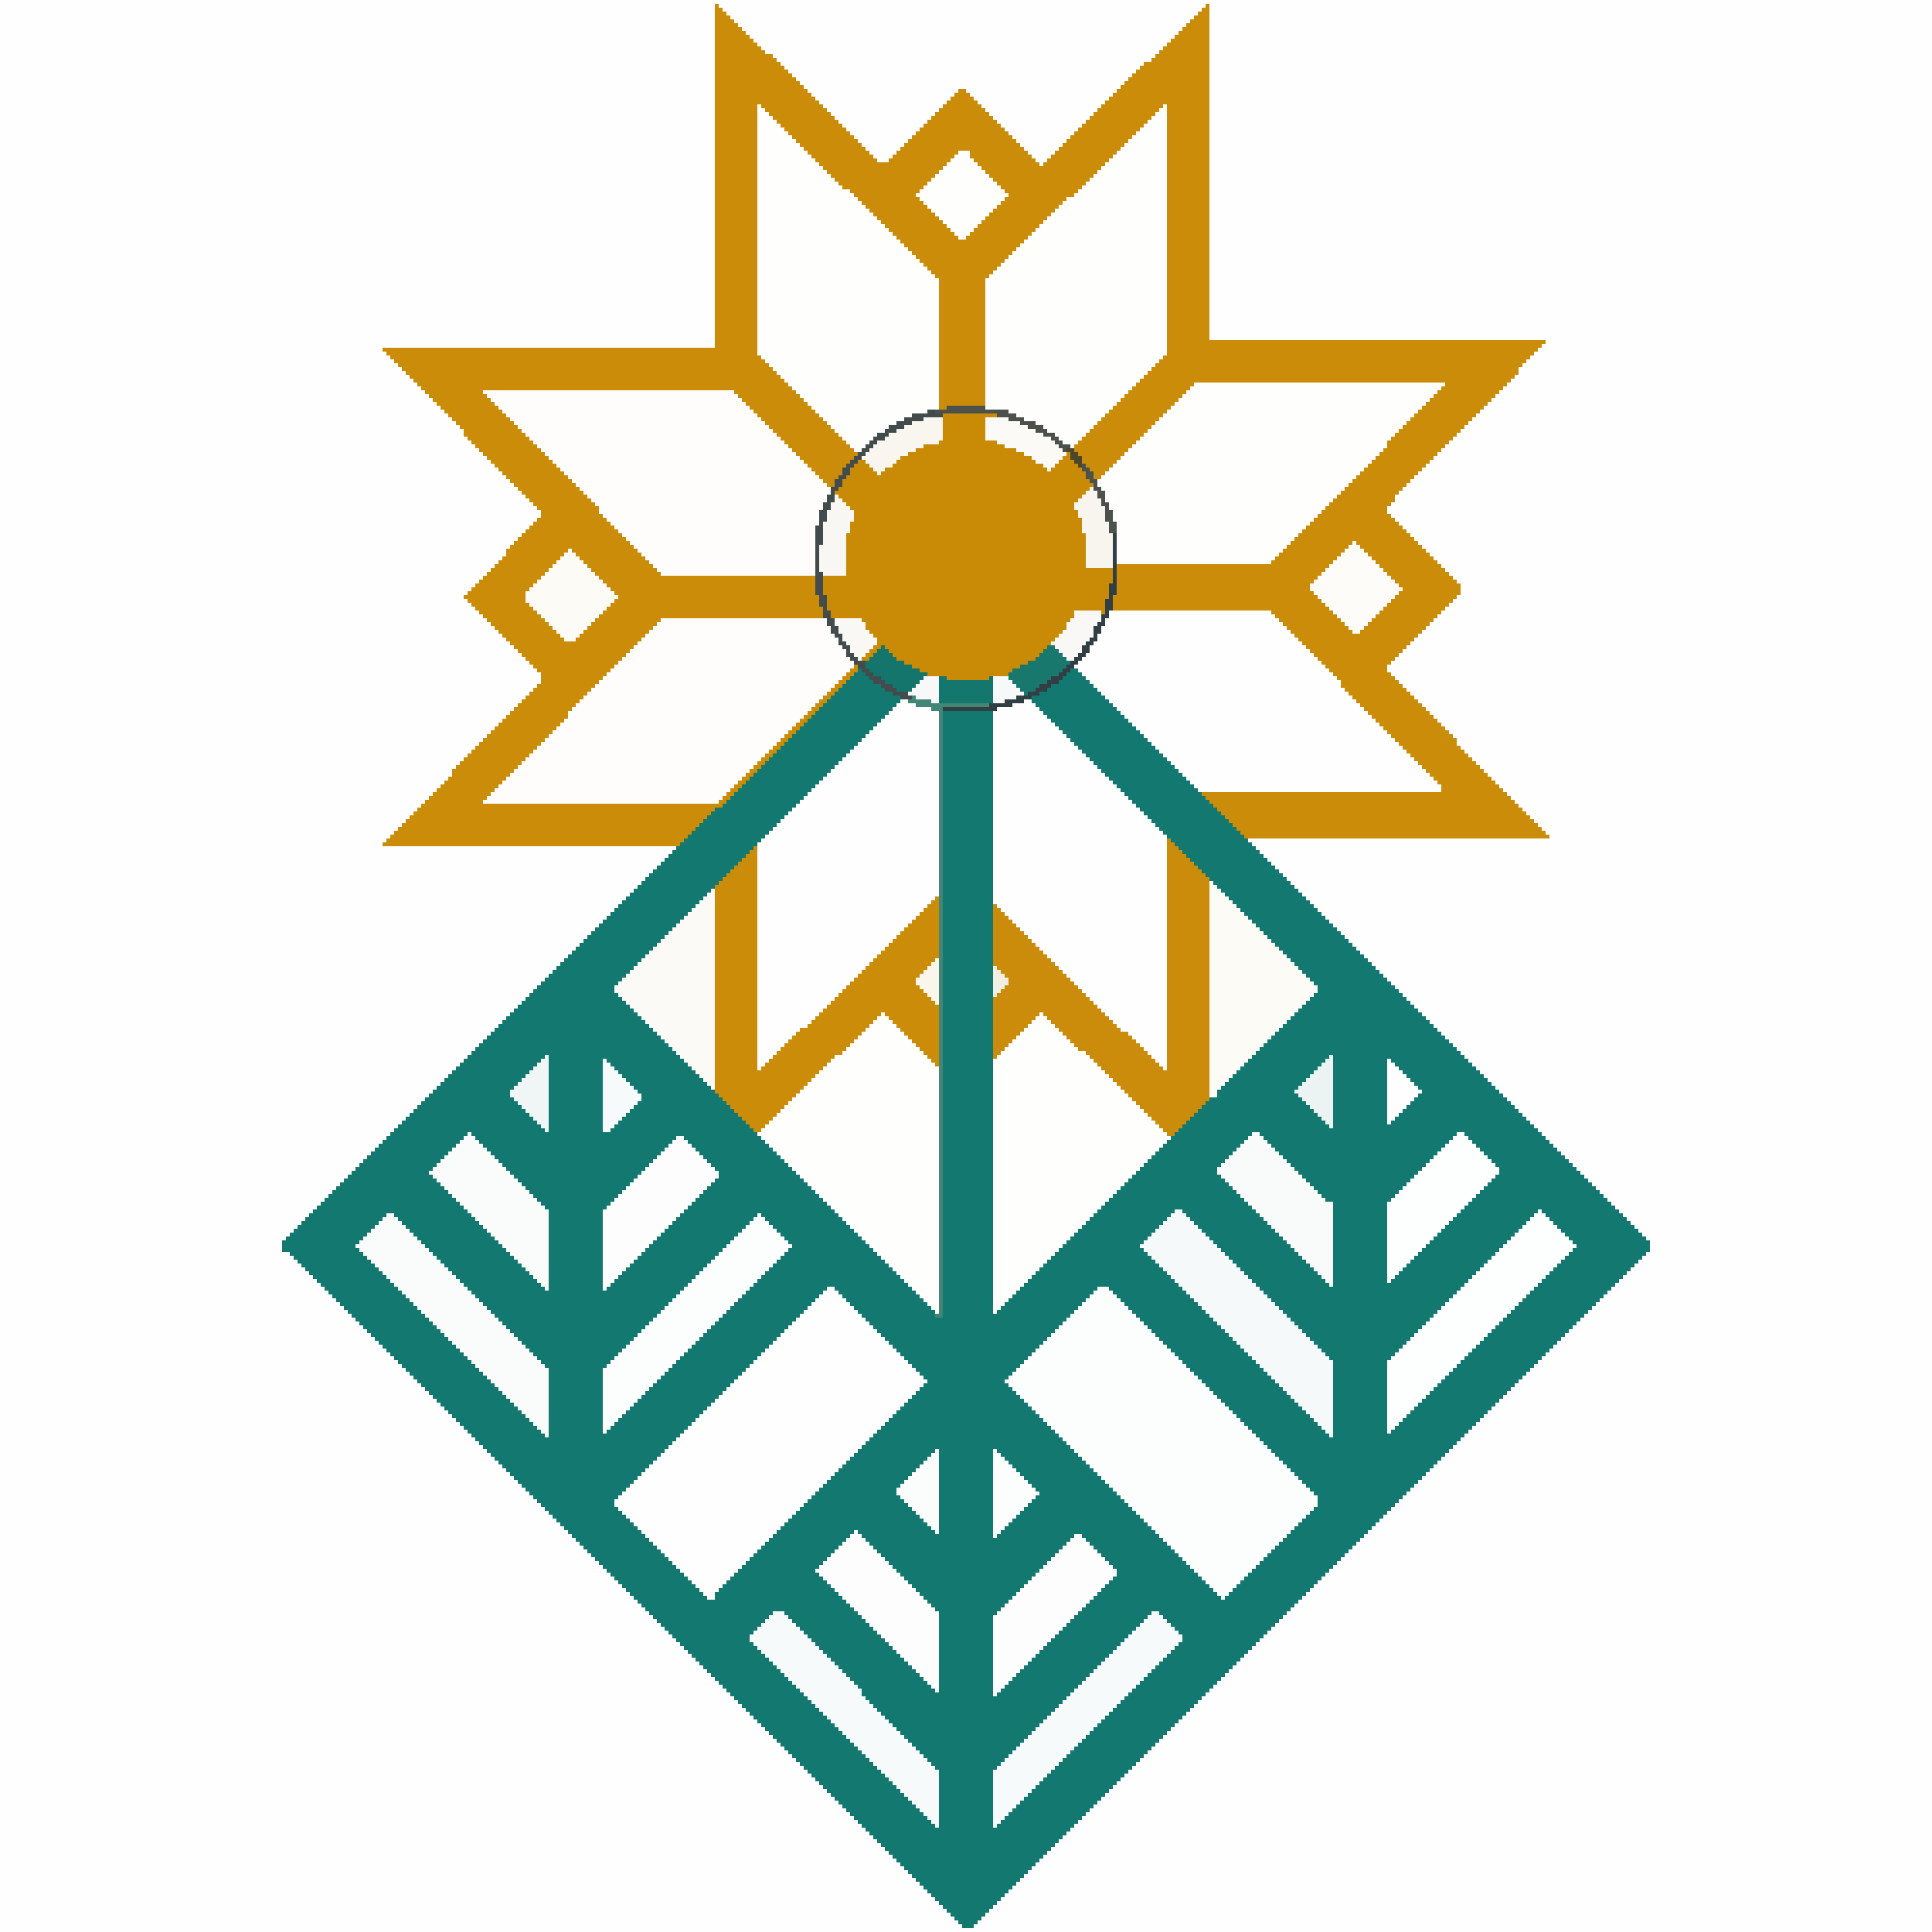 <?xml version="1.0" encoding="UTF-8" standalone="no"?>
<svg
   version="1.1"
   width="500"
   height="500"
   id="svg59"
   sodipodi:docname="Copy of IEEE_RVU_LOGO_APOORV (1).svg"
   xmlns:inkscape="http://www.inkscape.org/namespaces/inkscape"
   xmlns:sodipodi="http://sodipodi.sourceforge.net/DTD/sodipodi-0.dtd"
   xmlns="http://www.w3.org/2000/svg"
   xmlns:svg="http://www.w3.org/2000/svg">
  <defs
     id="defs59" />
  <sodipodi:namedview
     id="namedview59"
     pagecolor="#ffffff"
     bordercolor="#000000"
     borderopacity="0.25"
     inkscape:showpageshadow="2"
     inkscape:pageopacity="0.0"
     inkscape:pagecheckerboard="0"
     inkscape:deskcolor="#d1d1d1" />
  <path
     d="M0,0 L500,0 L500,500 L0,500 Z "
     fill="#FEFEFE"
     transform="translate(0,0)"
     id="path1" />
  <path
     d="M0,0 L1,0 L1,1 L2,1 L2,2 L3,2 L3,3 L4,3 L4,4 L5,4 L5,5 L6,5 L6,6 L7,6 L7,7 L8,7 L8,8 L9,8 L9,9 L10,9 L10,10 L11,10 L11,11 L12,11 L12,12 L13,12 L13,13 L15,13 L15,14 L16,14 L16,15 L17,15 L17,16 L18,16 L18,17 L19,17 L19,18 L20,18 L20,19 L21,19 L21,20 L22,20 L22,21 L23,21 L23,22 L24,22 L24,23 L25,23 L25,24 L26,24 L26,25 L27,25 L27,26 L28,26 L28,27 L29,27 L29,28 L30,28 L30,29 L31,29 L31,30 L32,30 L32,31 L33,31 L33,32 L34,32 L34,33 L35,33 L35,34 L36,34 L36,35 L37,35 L37,36 L38,36 L38,37 L39,37 L39,38 L40,38 L40,39 L41,39 L41,40 L42,40 L42,41 L45,41 L45,40 L46,40 L46,39 L47,39 L47,38 L48,38 L48,37 L49,37 L49,36 L50,36 L50,35 L51,35 L51,34 L52,34 L52,33 L53,33 L53,32 L54,32 L54,31 L55,31 L55,30 L56,30 L56,29 L57,29 L57,28 L58,28 L58,27 L59,27 L59,26 L60,26 L60,25 L61,25 L61,24 L62,24 L62,23 L63,23 L63,22 L65,22 L65,23 L66,23 L66,24 L67,24 L67,25 L68,25 L68,26 L69,26 L69,27 L70,27 L70,28 L71,28 L71,29 L72,29 L72,30 L73,30 L73,31 L74,31 L74,32 L75,32 L75,33 L76,33 L76,34 L77,34 L77,35 L78,35 L78,36 L79,36 L79,37 L80,37 L80,38 L81,38 L81,39 L82,39 L82,40 L83,40 L83,41 L84,41 L84,42 L85,42 L85,41 L86,41 L86,40 L87,40 L87,39 L88,39 L88,38 L89,38 L89,37 L90,37 L90,36 L91,36 L91,35 L92,35 L92,34 L93,34 L93,33 L94,33 L94,32 L95,32 L95,31 L96,31 L96,30 L97,30 L97,29 L98,29 L98,28 L99,28 L99,27 L100,27 L100,26 L101,26 L101,25 L102,25 L102,24 L103,24 L103,23 L104,23 L104,22 L105,22 L105,21 L106,21 L106,20 L107,20 L107,19 L108,19 L108,18 L109,18 L109,17 L110,17 L110,16 L111,16 L111,15 L113,15 L113,14 L114,14 L114,13 L115,13 L115,12 L116,12 L116,11 L117,11 L117,10 L118,10 L118,9 L119,9 L119,8 L120,8 L120,7 L121,7 L121,6 L122,6 L122,5 L123,5 L123,4 L124,4 L124,3 L125,3 L125,2 L126,2 L126,1 L127,1 L127,0 L128,0 L128,87 L215,87 L215,88 L214,88 L214,89 L213,89 L213,90 L212,90 L212,91 L211,91 L211,92 L210,92 L210,93 L209,93 L209,94 L208,94 L208,96 L207,96 L207,97 L206,97 L206,98 L205,98 L205,99 L204,99 L204,100 L203,100 L203,101 L202,101 L202,102 L201,102 L201,103 L200,103 L200,104 L199,104 L199,105 L198,105 L198,106 L197,106 L197,107 L196,107 L196,108 L195,108 L195,109 L194,109 L194,110 L193,110 L193,111 L192,111 L192,112 L191,112 L191,113 L190,113 L190,114 L189,114 L189,115 L188,115 L188,116 L187,116 L187,117 L186,117 L186,118 L185,118 L185,119 L184,119 L184,120 L183,120 L183,121 L182,121 L182,122 L181,122 L181,123 L180,123 L180,124 L179,124 L179,125 L178,125 L178,126 L177,126 L177,127 L176,127 L176,129 L175,129 L175,130 L174,130 L174,132 L175,132 L175,133 L176,133 L176,134 L177,134 L177,135 L178,135 L178,136 L179,136 L179,137 L180,137 L180,138 L181,138 L181,139 L182,139 L182,140 L183,140 L183,141 L184,141 L184,142 L185,142 L185,143 L186,143 L186,144 L187,144 L187,145 L188,145 L188,146 L189,146 L189,147 L190,147 L190,148 L191,148 L191,149 L192,149 L192,150 L193,150 L193,153 L192,153 L192,154 L191,154 L191,155 L190,155 L190,156 L189,156 L189,157 L188,157 L188,158 L187,158 L187,159 L186,159 L186,160 L185,160 L185,161 L184,161 L184,162 L183,162 L183,163 L182,163 L182,164 L181,164 L181,165 L180,165 L180,166 L179,166 L179,167 L178,167 L178,168 L177,168 L177,169 L176,169 L176,170 L175,170 L175,171 L174,171 L174,173 L175,173 L175,174 L176,174 L176,175 L177,175 L177,176 L178,176 L178,177 L179,177 L179,178 L180,178 L180,179 L181,179 L181,180 L182,180 L182,181 L183,181 L183,182 L184,182 L184,183 L185,183 L185,184 L186,184 L186,185 L187,185 L187,186 L188,186 L188,187 L189,187 L189,188 L190,188 L190,189 L191,189 L191,190 L192,190 L192,192 L193,192 L193,193 L194,193 L194,194 L195,194 L195,195 L196,195 L196,196 L197,196 L197,197 L198,197 L198,198 L199,198 L199,199 L200,199 L200,200 L201,200 L201,201 L202,201 L202,202 L203,202 L203,203 L204,203 L204,204 L205,204 L205,205 L206,205 L206,206 L207,206 L207,207 L208,207 L208,208 L209,208 L209,209 L210,209 L210,210 L211,210 L211,211 L212,211 L212,212 L213,212 L213,213 L214,213 L214,214 L215,214 L215,215 L216,215 L216,216 L138,216 L138,217 L139,217 L139,218 L140,218 L140,219 L141,219 L141,220 L142,220 L142,221 L143,221 L143,222 L144,222 L144,223 L145,223 L145,224 L146,224 L146,225 L147,225 L147,226 L148,226 L148,227 L149,227 L149,228 L150,228 L150,229 L151,229 L151,230 L152,230 L152,231 L153,231 L153,232 L154,232 L154,233 L155,233 L155,234 L156,234 L156,235 L157,235 L157,236 L158,236 L158,237 L159,237 L159,238 L160,238 L160,239 L161,239 L161,240 L162,240 L162,241 L163,241 L163,242 L164,242 L164,243 L165,243 L165,244 L166,244 L166,245 L167,245 L167,246 L168,246 L168,247 L169,247 L169,248 L170,248 L170,249 L171,249 L171,250 L172,250 L172,251 L173,251 L173,252 L174,252 L174,253 L175,253 L175,254 L176,254 L176,255 L177,255 L177,256 L178,256 L178,257 L179,257 L179,258 L180,258 L180,259 L181,259 L181,260 L182,260 L182,261 L183,261 L183,262 L184,262 L184,263 L185,263 L185,264 L186,264 L186,265 L187,265 L187,266 L188,266 L188,267 L189,267 L189,268 L190,268 L190,269 L191,269 L191,270 L192,270 L192,271 L193,271 L193,272 L194,272 L194,273 L195,273 L195,274 L196,274 L196,275 L197,275 L197,276 L198,276 L198,277 L199,277 L199,278 L200,278 L200,279 L201,279 L201,280 L202,280 L202,281 L203,281 L203,282 L204,282 L204,283 L205,283 L205,284 L206,284 L206,285 L207,285 L207,286 L208,286 L208,287 L209,287 L209,288 L210,288 L210,289 L211,289 L211,290 L212,290 L212,291 L213,291 L213,292 L214,292 L214,293 L215,293 L215,294 L216,294 L216,295 L217,295 L217,296 L218,296 L218,297 L219,297 L219,298 L220,298 L220,299 L221,299 L221,300 L222,300 L222,301 L223,301 L223,302 L224,302 L224,303 L225,303 L225,304 L226,304 L226,305 L227,305 L227,306 L228,306 L228,307 L229,307 L229,308 L230,308 L230,309 L231,309 L231,310 L232,310 L232,311 L233,311 L233,312 L234,312 L234,313 L235,313 L235,314 L236,314 L236,315 L237,315 L237,316 L238,316 L238,317 L239,317 L239,318 L240,318 L240,319 L241,319 L241,320 L242,320 L242,323 L241,323 L241,324 L240,324 L240,325 L239,325 L239,326 L238,326 L238,327 L237,327 L237,328 L236,328 L236,329 L235,329 L235,330 L234,330 L234,331 L233,331 L233,332 L232,332 L232,333 L231,333 L231,334 L230,334 L230,335 L229,335 L229,336 L228,336 L228,337 L227,337 L227,338 L226,338 L226,339 L225,339 L225,340 L224,340 L224,341 L223,341 L223,342 L222,342 L222,343 L221,343 L221,344 L220,344 L220,345 L219,345 L219,346 L218,346 L218,347 L217,347 L217,348 L216,348 L216,349 L215,349 L215,350 L214,350 L214,351 L213,351 L213,352 L212,352 L212,353 L211,353 L211,354 L210,354 L210,355 L209,355 L209,356 L208,356 L208,357 L207,357 L207,358 L206,358 L206,359 L205,359 L205,360 L204,360 L204,361 L203,361 L203,362 L202,362 L202,363 L201,363 L201,364 L200,364 L200,365 L199,365 L199,366 L198,366 L198,367 L197,367 L197,368 L196,368 L196,369 L195,369 L195,370 L194,370 L194,371 L193,371 L193,372 L192,372 L192,373 L191,373 L191,374 L190,374 L190,375 L189,375 L189,376 L188,376 L188,377 L187,377 L187,378 L186,378 L186,379 L185,379 L185,380 L184,380 L184,381 L183,381 L183,382 L182,382 L182,383 L181,383 L181,384 L180,384 L180,385 L179,385 L179,386 L178,386 L178,387 L177,387 L177,388 L176,388 L176,389 L175,389 L175,390 L174,390 L174,391 L173,391 L173,392 L172,392 L172,393 L171,393 L171,394 L170,394 L170,395 L169,395 L169,396 L168,396 L168,397 L167,397 L167,398 L166,398 L166,399 L165,399 L165,400 L164,400 L164,401 L163,401 L163,402 L162,402 L162,403 L161,403 L161,404 L160,404 L160,405 L159,405 L159,406 L158,406 L158,407 L157,407 L157,408 L156,408 L156,409 L155,409 L155,410 L154,410 L154,411 L153,411 L153,412 L152,412 L152,413 L151,413 L151,414 L150,414 L150,415 L149,415 L149,416 L148,416 L148,417 L147,417 L147,418 L146,418 L146,419 L145,419 L145,420 L144,420 L144,421 L143,421 L143,422 L142,422 L142,423 L141,423 L141,424 L140,424 L140,425 L139,425 L139,426 L138,426 L138,427 L137,427 L137,428 L136,428 L136,429 L135,429 L135,430 L134,430 L134,431 L133,431 L133,432 L132,432 L132,433 L131,433 L131,434 L130,434 L130,435 L129,435 L129,436 L128,436 L128,437 L127,437 L127,438 L126,438 L126,439 L125,439 L125,440 L124,440 L124,441 L123,441 L123,442 L122,442 L122,443 L121,443 L121,444 L120,444 L120,445 L119,445 L119,446 L118,446 L118,447 L117,447 L117,448 L116,448 L116,449 L115,449 L115,450 L114,450 L114,451 L113,451 L113,452 L112,452 L112,453 L111,453 L111,454 L110,454 L110,455 L109,455 L109,456 L108,456 L108,457 L107,457 L107,458 L106,458 L106,459 L105,459 L105,460 L104,460 L104,461 L103,461 L103,462 L102,462 L102,463 L101,463 L101,464 L100,464 L100,465 L99,465 L99,466 L98,466 L98,467 L97,467 L97,468 L96,468 L96,469 L95,469 L95,470 L94,470 L94,471 L93,471 L93,472 L92,472 L92,473 L91,473 L91,474 L90,474 L90,475 L89,475 L89,476 L88,476 L88,477 L87,477 L87,478 L86,478 L86,479 L85,479 L85,480 L84,480 L84,481 L83,481 L83,482 L82,482 L82,483 L81,483 L81,484 L80,484 L80,485 L79,485 L79,486 L78,486 L78,487 L77,487 L77,488 L76,488 L76,489 L75,489 L75,490 L74,490 L74,491 L73,491 L73,492 L72,492 L72,493 L71,493 L71,494 L70,494 L70,495 L69,495 L69,496 L68,496 L68,497 L67,497 L67,498 L64,498 L64,497 L63,497 L63,496 L62,496 L62,495 L61,495 L61,494 L60,494 L60,493 L59,493 L59,492 L58,492 L58,491 L57,491 L57,490 L56,490 L56,489 L55,489 L55,488 L54,488 L54,487 L53,487 L53,486 L52,486 L52,485 L51,485 L51,484 L50,484 L50,483 L49,483 L49,482 L48,482 L48,481 L47,481 L47,480 L46,480 L46,479 L45,479 L45,478 L44,478 L44,477 L43,477 L43,476 L42,476 L42,475 L41,475 L41,474 L40,474 L40,473 L39,473 L39,472 L38,472 L38,471 L37,471 L37,470 L36,470 L36,469 L35,469 L35,468 L34,468 L34,467 L33,467 L33,466 L32,466 L32,465 L31,465 L31,464 L30,464 L30,463 L29,463 L29,462 L28,462 L28,461 L27,461 L27,460 L26,460 L26,459 L25,459 L25,458 L24,458 L24,457 L23,457 L23,456 L22,456 L22,455 L21,455 L21,454 L20,454 L20,453 L19,453 L19,452 L18,452 L18,451 L17,451 L17,450 L16,450 L16,449 L15,449 L15,448 L14,448 L14,447 L13,447 L13,446 L12,446 L12,445 L11,445 L11,444 L10,444 L10,443 L9,443 L9,442 L8,442 L8,441 L7,441 L7,440 L6,440 L6,439 L5,439 L5,438 L4,438 L4,437 L3,437 L3,436 L2,436 L2,435 L1,435 L1,434 L0,434 L0,433 L-1,433 L-1,432 L-2,432 L-2,431 L-3,431 L-3,430 L-4,430 L-4,429 L-5,429 L-5,428 L-6,428 L-6,427 L-7,427 L-7,426 L-8,426 L-8,425 L-9,425 L-9,424 L-10,424 L-10,423 L-11,423 L-11,422 L-12,422 L-12,421 L-13,421 L-13,420 L-14,420 L-14,419 L-15,419 L-15,418 L-16,418 L-16,417 L-17,417 L-17,416 L-18,416 L-18,415 L-19,415 L-19,414 L-20,414 L-20,413 L-21,413 L-21,412 L-22,412 L-22,411 L-23,411 L-23,410 L-24,410 L-24,409 L-25,409 L-25,408 L-26,408 L-26,407 L-27,407 L-27,406 L-28,406 L-28,405 L-29,405 L-29,404 L-30,404 L-30,403 L-31,403 L-31,402 L-32,402 L-32,401 L-33,401 L-33,400 L-34,400 L-34,399 L-35,399 L-35,398 L-36,398 L-36,397 L-37,397 L-37,396 L-38,396 L-38,395 L-39,395 L-39,394 L-40,394 L-40,393 L-41,393 L-41,392 L-42,392 L-42,391 L-43,391 L-43,390 L-44,390 L-44,389 L-45,389 L-45,388 L-46,388 L-46,387 L-47,387 L-47,386 L-48,386 L-48,385 L-49,385 L-49,384 L-50,384 L-50,383 L-51,383 L-51,382 L-52,382 L-52,381 L-53,381 L-53,380 L-54,380 L-54,379 L-55,379 L-55,378 L-56,378 L-56,377 L-57,377 L-57,376 L-58,376 L-58,375 L-59,375 L-59,374 L-60,374 L-60,373 L-61,373 L-61,372 L-62,372 L-62,371 L-63,371 L-63,370 L-64,370 L-64,369 L-65,369 L-65,368 L-66,368 L-66,367 L-67,367 L-67,366 L-68,366 L-68,365 L-69,365 L-69,364 L-70,364 L-70,363 L-71,363 L-71,362 L-72,362 L-72,361 L-73,361 L-73,360 L-74,360 L-74,359 L-75,359 L-75,358 L-76,358 L-76,357 L-77,357 L-77,356 L-78,356 L-78,355 L-79,355 L-79,354 L-80,354 L-80,353 L-81,353 L-81,352 L-82,352 L-82,351 L-83,351 L-83,350 L-84,350 L-84,349 L-85,349 L-85,348 L-86,348 L-86,347 L-87,347 L-87,346 L-88,346 L-88,345 L-89,345 L-89,344 L-90,344 L-90,343 L-91,343 L-91,342 L-92,342 L-92,341 L-93,341 L-93,340 L-94,340 L-94,339 L-95,339 L-95,338 L-96,338 L-96,337 L-97,337 L-97,336 L-98,336 L-98,335 L-99,335 L-99,334 L-100,334 L-100,333 L-101,333 L-101,332 L-102,332 L-102,331 L-103,331 L-103,330 L-104,330 L-104,329 L-105,329 L-105,328 L-106,328 L-106,327 L-107,327 L-107,326 L-108,326 L-108,325 L-109,325 L-109,324 L-110,324 L-110,323 L-112,323 L-112,320 L-111,320 L-111,319 L-110,319 L-110,318 L-109,318 L-109,317 L-108,317 L-108,316 L-107,316 L-107,315 L-106,315 L-106,314 L-105,314 L-105,313 L-104,313 L-104,312 L-103,312 L-103,311 L-102,311 L-102,310 L-101,310 L-101,309 L-100,309 L-100,308 L-99,308 L-99,307 L-98,307 L-98,306 L-97,306 L-97,305 L-96,305 L-96,304 L-95,304 L-95,303 L-94,303 L-94,302 L-93,302 L-93,301 L-92,301 L-92,300 L-91,300 L-91,299 L-90,299 L-90,298 L-89,298 L-89,297 L-88,297 L-88,296 L-87,296 L-87,295 L-86,295 L-86,294 L-85,294 L-85,293 L-84,293 L-84,292 L-83,292 L-83,291 L-82,291 L-82,290 L-81,290 L-81,289 L-80,289 L-80,288 L-79,288 L-79,287 L-78,287 L-78,286 L-77,286 L-77,285 L-76,285 L-76,284 L-75,284 L-75,283 L-74,283 L-74,282 L-73,282 L-73,281 L-72,281 L-72,280 L-71,280 L-71,279 L-70,279 L-70,278 L-69,278 L-69,277 L-68,277 L-68,276 L-67,276 L-67,275 L-66,275 L-66,274 L-65,274 L-65,273 L-64,273 L-64,272 L-63,272 L-63,271 L-62,271 L-62,270 L-61,270 L-61,269 L-60,269 L-60,268 L-59,268 L-59,267 L-58,267 L-58,266 L-57,266 L-57,265 L-56,265 L-56,264 L-55,264 L-55,263 L-54,263 L-54,262 L-53,262 L-53,261 L-52,261 L-52,260 L-51,260 L-51,259 L-50,259 L-50,258 L-49,258 L-49,257 L-48,257 L-48,256 L-47,256 L-47,255 L-46,255 L-46,254 L-45,254 L-45,253 L-44,253 L-44,252 L-43,252 L-43,251 L-42,251 L-42,250 L-41,250 L-41,249 L-40,249 L-40,248 L-39,248 L-39,247 L-38,247 L-38,246 L-37,246 L-37,245 L-36,245 L-36,244 L-35,244 L-35,243 L-34,243 L-34,242 L-33,242 L-33,241 L-32,241 L-32,240 L-31,240 L-31,239 L-30,239 L-30,238 L-29,238 L-29,237 L-28,237 L-28,236 L-27,236 L-27,235 L-26,235 L-26,234 L-25,234 L-25,233 L-24,233 L-24,232 L-23,232 L-23,231 L-22,231 L-22,230 L-21,230 L-21,229 L-20,229 L-20,228 L-19,228 L-19,227 L-18,227 L-18,226 L-17,226 L-17,225 L-16,225 L-16,224 L-15,224 L-15,223 L-14,223 L-14,222 L-13,222 L-13,221 L-12,221 L-12,220 L-11,220 L-11,219 L-10,219 L-10,218 L-86,218 L-86,217 L-85,217 L-85,216 L-84,216 L-84,215 L-83,215 L-83,214 L-82,214 L-82,213 L-81,213 L-81,212 L-80,212 L-80,211 L-79,211 L-79,210 L-78,210 L-78,209 L-77,209 L-77,208 L-76,208 L-76,207 L-75,207 L-75,206 L-74,206 L-74,205 L-73,205 L-73,204 L-72,204 L-72,203 L-71,203 L-71,202 L-70,202 L-70,201 L-69,201 L-69,200 L-68,200 L-68,198 L-67,198 L-67,197 L-66,197 L-66,196 L-65,196 L-65,195 L-64,195 L-64,194 L-63,194 L-63,193 L-62,193 L-62,192 L-61,192 L-61,191 L-60,191 L-60,190 L-59,190 L-59,189 L-58,189 L-58,188 L-57,188 L-57,187 L-56,187 L-56,186 L-55,186 L-55,185 L-54,185 L-54,184 L-53,184 L-53,183 L-52,183 L-52,182 L-51,182 L-51,181 L-50,181 L-50,180 L-49,180 L-49,179 L-48,179 L-48,178 L-47,178 L-47,177 L-46,177 L-46,176 L-45,176 L-45,173 L-46,173 L-46,172 L-47,172 L-47,171 L-48,171 L-48,170 L-49,170 L-49,169 L-50,169 L-50,168 L-51,168 L-51,167 L-52,167 L-52,166 L-53,166 L-53,165 L-54,165 L-54,164 L-55,164 L-55,163 L-56,163 L-56,162 L-57,162 L-57,161 L-58,161 L-58,160 L-59,160 L-59,159 L-60,159 L-60,158 L-61,158 L-61,157 L-62,157 L-62,156 L-63,156 L-63,155 L-64,155 L-64,154 L-65,154 L-65,153 L-64,153 L-64,152 L-63,152 L-63,151 L-62,151 L-62,150 L-61,150 L-61,149 L-60,149 L-60,148 L-59,148 L-59,147 L-58,147 L-58,146 L-57,146 L-57,145 L-56,145 L-56,144 L-55,144 L-55,143 L-54,143 L-54,141 L-53,141 L-53,140 L-52,140 L-52,139 L-51,139 L-51,138 L-50,138 L-50,137 L-49,137 L-49,136 L-48,136 L-48,135 L-47,135 L-47,134 L-46,134 L-46,133 L-45,133 L-45,131 L-46,131 L-46,130 L-47,130 L-47,129 L-48,129 L-48,128 L-49,128 L-49,127 L-50,127 L-50,126 L-51,126 L-51,125 L-52,125 L-52,124 L-53,124 L-53,123 L-54,123 L-54,122 L-55,122 L-55,121 L-56,121 L-56,120 L-57,120 L-57,119 L-58,119 L-58,118 L-59,118 L-59,117 L-60,117 L-60,116 L-61,116 L-61,115 L-62,115 L-62,114 L-63,114 L-63,113 L-64,113 L-64,112 L-65,112 L-65,110 L-66,110 L-66,109 L-67,109 L-67,108 L-68,108 L-68,107 L-69,107 L-69,106 L-70,106 L-70,105 L-71,105 L-71,104 L-72,104 L-72,103 L-73,103 L-73,102 L-74,102 L-74,101 L-75,101 L-75,100 L-76,100 L-76,99 L-77,99 L-77,98 L-78,98 L-78,97 L-79,97 L-79,96 L-80,96 L-80,95 L-81,95 L-81,94 L-82,94 L-82,93 L-83,93 L-83,92 L-84,92 L-84,91 L-85,91 L-85,90 L-86,90 L-86,89 L0,89 Z "
     fill="#127870"
     transform="translate(185,1)"
     id="path2" />
  <path
     d="M0,0 L1,0 L1,1 L2,1 L2,2 L3,2 L3,3 L4,3 L4,4 L5,4 L5,5 L6,5 L6,6 L7,6 L7,7 L8,7 L8,8 L9,8 L9,9 L10,9 L10,10 L11,10 L11,11 L12,11 L12,12 L13,12 L13,13 L15,13 L15,14 L16,14 L16,15 L17,15 L17,16 L18,16 L18,17 L19,17 L19,18 L20,18 L20,19 L21,19 L21,20 L22,20 L22,21 L23,21 L23,22 L24,22 L24,23 L25,23 L25,24 L26,24 L26,25 L27,25 L27,26 L28,26 L28,27 L29,27 L29,28 L30,28 L30,29 L31,29 L31,30 L32,30 L32,31 L33,31 L33,32 L34,32 L34,33 L35,33 L35,34 L36,34 L36,35 L37,35 L37,36 L38,36 L38,37 L39,37 L39,38 L40,38 L40,39 L41,39 L41,40 L42,40 L42,41 L45,41 L45,40 L46,40 L46,39 L47,39 L47,38 L48,38 L48,37 L49,37 L49,36 L50,36 L50,35 L51,35 L51,34 L52,34 L52,33 L53,33 L53,32 L54,32 L54,31 L55,31 L55,30 L56,30 L56,29 L57,29 L57,28 L58,28 L58,27 L59,27 L59,26 L60,26 L60,25 L61,25 L61,24 L62,24 L62,23 L63,23 L63,22 L65,22 L65,23 L66,23 L66,24 L67,24 L67,25 L68,25 L68,26 L69,26 L69,27 L70,27 L70,28 L71,28 L71,29 L72,29 L72,30 L73,30 L73,31 L74,31 L74,32 L75,32 L75,33 L76,33 L76,34 L77,34 L77,35 L78,35 L78,36 L79,36 L79,37 L80,37 L80,38 L81,38 L81,39 L82,39 L82,40 L83,40 L83,41 L84,41 L84,42 L85,42 L85,41 L86,41 L86,40 L87,40 L87,39 L88,39 L88,38 L89,38 L89,37 L90,37 L90,36 L91,36 L91,35 L92,35 L92,34 L93,34 L93,33 L94,33 L94,32 L95,32 L95,31 L96,31 L96,30 L97,30 L97,29 L98,29 L98,28 L99,28 L99,27 L100,27 L100,26 L101,26 L101,25 L102,25 L102,24 L103,24 L103,23 L104,23 L104,22 L105,22 L105,21 L106,21 L106,20 L107,20 L107,19 L108,19 L108,18 L109,18 L109,17 L110,17 L110,16 L111,16 L111,15 L113,15 L113,14 L114,14 L114,13 L115,13 L115,12 L116,12 L116,11 L117,11 L117,10 L118,10 L118,9 L119,9 L119,8 L120,8 L120,7 L121,7 L121,6 L122,6 L122,5 L123,5 L123,4 L124,4 L124,3 L125,3 L125,2 L126,2 L126,1 L127,1 L127,0 L128,0 L128,87 L215,87 L215,88 L214,88 L214,89 L213,89 L213,90 L212,90 L212,91 L211,91 L211,92 L210,92 L210,93 L209,93 L209,94 L208,94 L208,96 L207,96 L207,97 L206,97 L206,98 L205,98 L205,99 L204,99 L204,100 L203,100 L203,101 L202,101 L202,102 L201,102 L201,103 L200,103 L200,104 L199,104 L199,105 L198,105 L198,106 L197,106 L197,107 L196,107 L196,108 L195,108 L195,109 L194,109 L194,110 L193,110 L193,111 L192,111 L192,112 L191,112 L191,113 L190,113 L190,114 L189,114 L189,115 L188,115 L188,116 L187,116 L187,117 L186,117 L186,118 L185,118 L185,119 L184,119 L184,120 L183,120 L183,121 L182,121 L182,122 L181,122 L181,123 L180,123 L180,124 L179,124 L179,125 L178,125 L178,126 L177,126 L177,127 L176,127 L176,129 L175,129 L175,130 L174,130 L174,132 L175,132 L175,133 L176,133 L176,134 L177,134 L177,135 L178,135 L178,136 L179,136 L179,137 L180,137 L180,138 L181,138 L181,139 L182,139 L182,140 L183,140 L183,141 L184,141 L184,142 L185,142 L185,143 L186,143 L186,144 L187,144 L187,145 L188,145 L188,146 L189,146 L189,147 L190,147 L190,148 L191,148 L191,149 L192,149 L192,150 L193,150 L193,153 L192,153 L192,154 L191,154 L191,155 L190,155 L190,156 L189,156 L189,157 L188,157 L188,158 L187,158 L187,159 L186,159 L186,160 L185,160 L185,161 L184,161 L184,162 L183,162 L183,163 L182,163 L182,164 L181,164 L181,165 L180,165 L180,166 L179,166 L179,167 L178,167 L178,168 L177,168 L177,169 L176,169 L176,170 L175,170 L175,171 L174,171 L174,173 L175,173 L175,174 L176,174 L176,175 L177,175 L177,176 L178,176 L178,177 L179,177 L179,178 L180,178 L180,179 L181,179 L181,180 L182,180 L182,181 L183,181 L183,182 L184,182 L184,183 L185,183 L185,184 L186,184 L186,185 L187,185 L187,186 L188,186 L188,187 L189,187 L189,188 L190,188 L190,189 L191,189 L191,190 L192,190 L192,192 L193,192 L193,193 L194,193 L194,194 L195,194 L195,195 L196,195 L196,196 L197,196 L197,197 L198,197 L198,198 L199,198 L199,199 L200,199 L200,200 L201,200 L201,201 L202,201 L202,202 L203,202 L203,203 L204,203 L204,204 L205,204 L205,205 L206,205 L206,206 L207,206 L207,207 L208,207 L208,208 L209,208 L209,209 L210,209 L210,210 L211,210 L211,211 L212,211 L212,212 L213,212 L213,213 L214,213 L214,214 L215,214 L215,215 L216,215 L216,216 L137,216 L137,215 L136,215 L136,214 L135,214 L135,213 L134,213 L134,212 L133,212 L133,211 L132,211 L132,210 L131,210 L131,209 L130,209 L130,208 L129,208 L129,207 L128,207 L128,206 L127,206 L127,205 L126,205 L126,204 L125,204 L125,203 L124,203 L124,202 L123,202 L123,201 L122,201 L122,200 L121,200 L121,199 L120,199 L120,198 L119,198 L119,197 L118,197 L118,196 L117,196 L117,195 L116,195 L116,194 L115,194 L115,193 L114,193 L114,192 L113,192 L113,191 L112,191 L112,190 L111,190 L111,189 L110,189 L110,188 L109,188 L109,187 L108,187 L108,186 L107,186 L107,185 L106,185 L106,184 L105,184 L105,183 L104,183 L104,182 L103,182 L103,181 L102,181 L102,180 L101,180 L101,179 L100,179 L100,178 L99,178 L99,177 L98,177 L98,176 L97,176 L97,175 L96,175 L96,174 L95,174 L95,173 L94,173 L94,172 L93,172 L93,171 L94,171 L94,170 L95,170 L95,169 L96,169 L96,168 L97,168 L97,166 L98,166 L98,165 L99,165 L99,163 L100,163 L100,161 L101,161 L101,159 L102,159 L102,157 L103,157 L103,153 L104,153 L104,134 L103,134 L103,131 L102,131 L102,129 L101,129 L101,126 L100,126 L100,125 L99,125 L99,123 L98,123 L98,121 L97,121 L97,120 L96,120 L96,119 L95,119 L95,117 L94,117 L94,116 L93,116 L93,115 L92,115 L92,114 L90,114 L90,113 L89,113 L89,112 L88,112 L88,111 L86,111 L86,110 L85,110 L85,109 L83,109 L83,108 L80,108 L80,107 L78,107 L78,106 L76,106 L76,105 L70,105 L70,104 L60,104 L60,105 L55,105 L55,106 L51,106 L51,107 L49,107 L49,108 L47,108 L47,109 L45,109 L45,110 L44,110 L44,111 L42,111 L42,112 L41,112 L41,113 L40,113 L40,114 L39,114 L39,115 L38,115 L38,116 L37,116 L37,117 L36,117 L36,118 L35,118 L35,119 L34,119 L34,120 L33,120 L33,122 L32,122 L32,123 L31,123 L31,125 L30,125 L30,127 L29,127 L29,129 L28,129 L28,131 L27,131 L27,135 L26,135 L26,153 L27,153 L27,156 L28,156 L28,159 L29,159 L29,161 L30,161 L30,163 L31,163 L31,164 L32,164 L32,166 L33,166 L33,167 L34,167 L34,169 L35,169 L35,170 L36,170 L36,171 L37,171 L37,173 L36,173 L36,174 L35,174 L35,175 L34,175 L34,176 L33,176 L33,177 L32,177 L32,178 L31,178 L31,179 L30,179 L30,180 L29,180 L29,181 L28,181 L28,182 L27,182 L27,183 L26,183 L26,184 L25,184 L25,185 L24,185 L24,186 L23,186 L23,187 L22,187 L22,188 L21,188 L21,189 L20,189 L20,190 L19,190 L19,191 L18,191 L18,192 L17,192 L17,193 L16,193 L16,194 L15,194 L15,195 L14,195 L14,196 L13,196 L13,197 L12,197 L12,198 L11,198 L11,199 L10,199 L10,200 L9,200 L9,201 L8,201 L8,202 L7,202 L7,203 L6,203 L6,204 L5,204 L5,205 L4,205 L4,206 L3,206 L3,207 L2,207 L2,208 L0,208 L0,209 L-1,209 L-1,210 L-2,210 L-2,211 L-3,211 L-3,212 L-4,212 L-4,213 L-5,213 L-5,214 L-6,214 L-6,215 L-7,215 L-7,216 L-8,216 L-8,217 L-9,217 L-9,218 L-86,218 L-86,217 L-85,217 L-85,216 L-84,216 L-84,215 L-83,215 L-83,214 L-82,214 L-82,213 L-81,213 L-81,212 L-80,212 L-80,211 L-79,211 L-79,210 L-78,210 L-78,209 L-77,209 L-77,208 L-76,208 L-76,207 L-75,207 L-75,206 L-74,206 L-74,205 L-73,205 L-73,204 L-72,204 L-72,203 L-71,203 L-71,202 L-70,202 L-70,201 L-69,201 L-69,200 L-68,200 L-68,198 L-67,198 L-67,197 L-66,197 L-66,196 L-65,196 L-65,195 L-64,195 L-64,194 L-63,194 L-63,193 L-62,193 L-62,192 L-61,192 L-61,191 L-60,191 L-60,190 L-59,190 L-59,189 L-58,189 L-58,188 L-57,188 L-57,187 L-56,187 L-56,186 L-55,186 L-55,185 L-54,185 L-54,184 L-53,184 L-53,183 L-52,183 L-52,182 L-51,182 L-51,181 L-50,181 L-50,180 L-49,180 L-49,179 L-48,179 L-48,178 L-47,178 L-47,177 L-46,177 L-46,176 L-45,176 L-45,173 L-46,173 L-46,172 L-47,172 L-47,171 L-48,171 L-48,170 L-49,170 L-49,169 L-50,169 L-50,168 L-51,168 L-51,167 L-52,167 L-52,166 L-53,166 L-53,165 L-54,165 L-54,164 L-55,164 L-55,163 L-56,163 L-56,162 L-57,162 L-57,161 L-58,161 L-58,160 L-59,160 L-59,159 L-60,159 L-60,158 L-61,158 L-61,157 L-62,157 L-62,156 L-63,156 L-63,155 L-64,155 L-64,154 L-65,154 L-65,153 L-64,153 L-64,152 L-63,152 L-63,151 L-62,151 L-62,150 L-61,150 L-61,149 L-60,149 L-60,148 L-59,148 L-59,147 L-58,147 L-58,146 L-57,146 L-57,145 L-56,145 L-56,144 L-55,144 L-55,143 L-54,143 L-54,141 L-53,141 L-53,140 L-52,140 L-52,139 L-51,139 L-51,138 L-50,138 L-50,137 L-49,137 L-49,136 L-48,136 L-48,135 L-47,135 L-47,134 L-46,134 L-46,133 L-45,133 L-45,131 L-46,131 L-46,130 L-47,130 L-47,129 L-48,129 L-48,128 L-49,128 L-49,127 L-50,127 L-50,126 L-51,126 L-51,125 L-52,125 L-52,124 L-53,124 L-53,123 L-54,123 L-54,122 L-55,122 L-55,121 L-56,121 L-56,120 L-57,120 L-57,119 L-58,119 L-58,118 L-59,118 L-59,117 L-60,117 L-60,116 L-61,116 L-61,115 L-62,115 L-62,114 L-63,114 L-63,113 L-64,113 L-64,112 L-65,112 L-65,110 L-66,110 L-66,109 L-67,109 L-67,108 L-68,108 L-68,107 L-69,107 L-69,106 L-70,106 L-70,105 L-71,105 L-71,104 L-72,104 L-72,103 L-73,103 L-73,102 L-74,102 L-74,101 L-75,101 L-75,100 L-76,100 L-76,99 L-77,99 L-77,98 L-78,98 L-78,97 L-79,97 L-79,96 L-80,96 L-80,95 L-81,95 L-81,94 L-82,94 L-82,93 L-83,93 L-83,92 L-84,92 L-84,91 L-85,91 L-85,90 L-86,90 L-86,89 L0,89 Z "
     fill="#CA8C09"
     transform="translate(185,1)"
     id="path3" />
  <path
     d="M0,0 L2,0 L2,1 L3,1 L3,2 L4,2 L4,3 L5,3 L5,4 L6,4 L6,5 L7,5 L7,6 L8,6 L8,7 L9,7 L9,8 L10,8 L10,9 L11,9 L11,10 L12,10 L12,11 L13,11 L13,12 L14,12 L14,13 L15,13 L15,14 L16,14 L16,15 L17,15 L17,16 L18,16 L18,17 L19,17 L19,18 L20,18 L20,19 L21,19 L21,20 L22,20 L22,21 L23,21 L23,22 L24,22 L24,23 L25,23 L25,24 L26,24 L26,25 L27,25 L27,26 L28,26 L28,27 L29,27 L29,28 L30,28 L30,29 L31,29 L31,30 L32,30 L32,31 L33,31 L33,32 L34,32 L34,33 L35,33 L35,34 L36,34 L36,35 L37,35 L37,36 L38,36 L38,37 L39,37 L39,38 L40,38 L40,39 L41,39 L41,40 L42,40 L42,41 L43,41 L43,42 L44,42 L44,43 L45,43 L45,44 L46,44 L46,45 L47,45 L47,46 L48,46 L48,47 L49,47 L49,48 L50,48 L50,49 L51,49 L51,50 L52,50 L52,51 L53,51 L53,52 L54,52 L54,53 L55,53 L55,54 L56,54 L56,55 L57,55 L57,56 L58,56 L58,57 L59,57 L59,58 L60,58 L60,59 L61,59 L61,60 L62,60 L62,61 L63,61 L63,62 L64,62 L64,63 L65,63 L65,64 L66,64 L66,65 L67,65 L67,66 L68,66 L68,67 L69,67 L69,68 L70,68 L70,69 L71,69 L71,70 L72,70 L72,71 L73,71 L73,72 L74,72 L74,73 L75,73 L75,74 L76,74 L76,76 L75,76 L75,77 L74,77 L74,78 L73,78 L73,79 L72,79 L72,80 L71,80 L71,81 L70,81 L70,82 L69,82 L69,83 L68,83 L68,84 L67,84 L67,85 L66,85 L66,86 L65,86 L65,87 L64,87 L64,88 L63,88 L63,89 L62,89 L62,90 L61,90 L61,91 L60,91 L60,92 L59,92 L59,93 L58,93 L58,94 L57,94 L57,95 L56,95 L56,96 L55,96 L55,97 L54,97 L54,98 L53,98 L53,99 L52,99 L52,100 L51,100 L51,101 L50,101 L50,103 L48,103 L48,104 L47,104 L47,105 L46,105 L46,106 L45,106 L45,107 L44,107 L44,108 L43,108 L43,109 L42,109 L42,110 L41,110 L41,111 L40,111 L40,112 L39,112 L39,113 L38,113 L38,114 L37,114 L37,115 L36,115 L36,116 L35,116 L35,117 L34,117 L34,118 L33,118 L33,119 L32,119 L32,120 L31,120 L31,121 L30,121 L30,122 L29,122 L29,123 L28,123 L28,124 L27,124 L27,125 L26,125 L26,126 L25,126 L25,127 L24,127 L24,128 L23,128 L23,129 L22,129 L22,130 L21,130 L21,131 L20,131 L20,132 L19,132 L19,133 L18,133 L18,134 L17,134 L17,135 L16,135 L16,136 L15,136 L15,137 L14,137 L14,138 L13,138 L13,139 L12,139 L12,140 L11,140 L11,141 L10,141 L10,142 L9,142 L9,143 L8,143 L8,144 L7,144 L7,145 L6,145 L6,146 L5,146 L5,147 L4,147 L4,148 L3,148 L3,149 L2,149 L2,150 L1,150 L1,151 L0,151 L0,152 L-1,152 L-1,153 L-2,153 L-2,154 L-3,154 L-3,155 L-4,155 L-4,156 L-5,156 L-5,157 L-6,157 L-6,158 L-7,158 L-7,159 L-8,159 L-8,3 L-7,3 L-7,2 L-3,2 L-3,1 L0,1 Z "
     fill="#CA8C0A"
     transform="translate(265,181)"
     id="path4" />
  <path
     d="M0,0 L2,0 L2,1 L4,1 L4,2 L8,2 L8,3 L10,3 L10,159 L9,159 L9,158 L8,158 L8,157 L7,157 L7,156 L6,156 L6,155 L5,155 L5,154 L4,154 L4,153 L3,153 L3,152 L2,152 L2,151 L1,151 L1,150 L0,150 L0,149 L-1,149 L-1,148 L-2,148 L-2,147 L-3,147 L-3,146 L-4,146 L-4,145 L-5,145 L-5,144 L-6,144 L-6,143 L-7,143 L-7,142 L-8,142 L-8,141 L-9,141 L-9,140 L-10,140 L-10,139 L-11,139 L-11,138 L-12,138 L-12,137 L-13,137 L-13,136 L-14,136 L-14,135 L-15,135 L-15,134 L-16,134 L-16,133 L-17,133 L-17,132 L-18,132 L-18,131 L-19,131 L-19,130 L-20,130 L-20,129 L-21,129 L-21,128 L-22,128 L-22,127 L-23,127 L-23,126 L-24,126 L-24,125 L-25,125 L-25,124 L-26,124 L-26,123 L-27,123 L-27,122 L-28,122 L-28,121 L-29,121 L-29,120 L-30,120 L-30,119 L-31,119 L-31,118 L-32,118 L-32,117 L-33,117 L-33,116 L-34,116 L-34,115 L-35,115 L-35,114 L-36,114 L-36,113 L-37,113 L-37,112 L-38,112 L-38,111 L-39,111 L-39,110 L-40,110 L-40,109 L-41,109 L-41,108 L-42,108 L-42,107 L-43,107 L-43,106 L-44,106 L-44,105 L-45,105 L-45,104 L-46,104 L-46,103 L-47,103 L-47,102 L-48,102 L-48,101 L-49,101 L-49,100 L-50,100 L-50,99 L-51,99 L-51,98 L-52,98 L-52,97 L-53,97 L-53,96 L-54,96 L-54,95 L-55,95 L-55,94 L-56,94 L-56,93 L-57,93 L-57,92 L-58,92 L-58,91 L-59,91 L-59,90 L-60,90 L-60,89 L-61,89 L-61,88 L-62,88 L-62,87 L-63,87 L-63,86 L-64,86 L-64,85 L-65,85 L-65,84 L-66,84 L-66,83 L-67,83 L-67,82 L-68,82 L-68,81 L-69,81 L-69,80 L-70,80 L-70,79 L-71,79 L-71,78 L-72,78 L-72,77 L-73,77 L-73,76 L-74,76 L-74,74 L-73,74 L-73,73 L-72,73 L-72,72 L-71,72 L-71,71 L-70,71 L-70,70 L-69,70 L-69,69 L-68,69 L-68,68 L-67,68 L-67,67 L-66,67 L-66,66 L-65,66 L-65,65 L-64,65 L-64,64 L-63,64 L-63,63 L-62,63 L-62,62 L-61,62 L-61,61 L-60,61 L-60,60 L-59,60 L-59,59 L-58,59 L-58,58 L-57,58 L-57,57 L-56,57 L-56,56 L-55,56 L-55,55 L-54,55 L-54,54 L-53,54 L-53,53 L-52,53 L-52,52 L-51,52 L-51,51 L-50,51 L-50,50 L-49,50 L-49,49 L-48,49 L-48,48 L-47,48 L-47,47 L-46,47 L-46,46 L-45,46 L-45,45 L-44,45 L-44,44 L-43,44 L-43,43 L-42,43 L-42,42 L-41,42 L-41,41 L-40,41 L-40,40 L-39,40 L-39,39 L-38,39 L-38,38 L-37,38 L-37,37 L-36,37 L-36,36 L-35,36 L-35,35 L-34,35 L-34,34 L-33,34 L-33,33 L-32,33 L-32,32 L-31,32 L-31,31 L-30,31 L-30,30 L-29,30 L-29,29 L-28,29 L-28,28 L-27,28 L-27,27 L-26,27 L-26,26 L-25,26 L-25,25 L-24,25 L-24,24 L-23,24 L-23,23 L-22,23 L-22,22 L-21,22 L-21,21 L-20,21 L-20,20 L-19,20 L-19,19 L-18,19 L-18,18 L-17,18 L-17,17 L-16,17 L-16,16 L-15,16 L-15,15 L-14,15 L-14,14 L-13,14 L-13,13 L-12,13 L-12,12 L-11,12 L-11,11 L-10,11 L-10,10 L-9,10 L-9,9 L-8,9 L-8,8 L-7,8 L-7,7 L-6,7 L-6,6 L-5,6 L-5,5 L-4,5 L-4,4 L-3,4 L-3,3 L-2,3 L-2,2 L-1,2 L-1,1 L0,1 Z "
     fill="#CB8C0A"
     transform="translate(233,181)"
     id="path5" />
  <path
     d="M0,0 L14,0 L14,1 L17,1 L17,2 L20,2 L20,3 L22,3 L22,4 L24,4 L24,5 L26,5 L26,6 L28,6 L28,7 L29,7 L29,8 L30,8 L30,9 L31,9 L31,10 L33,10 L33,12 L34,12 L34,13 L35,13 L35,14 L36,14 L36,15 L37,15 L37,17 L38,17 L38,18 L39,18 L39,20 L40,20 L40,22 L41,22 L41,24 L42,24 L42,28 L43,28 L43,31 L44,31 L44,44 L43,44 L43,48 L42,48 L42,52 L41,52 L41,54 L40,54 L40,55 L39,55 L39,58 L38,58 L38,59 L37,59 L37,60 L36,60 L36,62 L35,62 L35,63 L34,63 L34,64 L32,64 L32,63 L31,63 L31,62 L30,62 L30,61 L29,61 L29,60 L27,60 L27,61 L26,61 L26,62 L25,62 L25,63 L24,63 L24,64 L22,64 L22,65 L20,65 L20,66 L18,66 L18,67 L17,67 L17,69 L18,69 L18,70 L19,70 L19,71 L20,71 L20,72 L21,72 L21,73 L19,73 L19,74 L16,74 L16,75 L13,75 L13,68 L12,68 L12,69 L1,69 L1,68 L-1,68 L-1,75 L-3,75 L-3,74 L-7,74 L-7,73 L-9,73 L-9,72 L-8,72 L-8,71 L-7,71 L-7,70 L-6,70 L-6,69 L-5,69 L-5,68 L-4,68 L-4,67 L-6,67 L-6,66 L-8,66 L-8,65 L-10,65 L-10,64 L-12,64 L-12,63 L-13,63 L-13,62 L-14,62 L-14,61 L-15,61 L-15,60 L-16,60 L-16,61 L-17,61 L-17,62 L-18,62 L-18,63 L-19,63 L-19,64 L-22,64 L-22,63 L-23,63 L-23,62 L-24,62 L-24,60 L-25,60 L-25,59 L-26,59 L-26,57 L-27,57 L-27,55 L-28,55 L-28,53 L-29,53 L-29,51 L-30,51 L-30,47 L-31,47 L-31,41 L-32,41 L-32,34 L-31,34 L-31,28 L-30,28 L-30,25 L-29,25 L-29,23 L-28,23 L-28,20 L-27,20 L-27,19 L-26,19 L-26,17 L-25,17 L-25,16 L-24,16 L-24,14 L-23,14 L-23,13 L-22,13 L-22,12 L-21,12 L-21,11 L-20,11 L-20,10 L-19,10 L-19,9 L-18,9 L-18,8 L-17,8 L-17,7 L-15,7 L-15,6 L-14,6 L-14,5 L-12,5 L-12,4 L-10,4 L-10,3 L-8,3 L-8,2 L-5,2 L-5,1 L0,1 Z "
     fill="#C98A05"
     transform="translate(244,107)"
     id="path6" />
  <path
     d="M0,0 L3,0 L3,1 L4,1 L4,2 L5,2 L5,3 L6,3 L6,4 L7,4 L7,5 L8,5 L8,6 L9,6 L9,7 L10,7 L10,8 L11,8 L11,9 L12,9 L12,10 L13,10 L13,11 L14,11 L14,12 L15,12 L15,13 L16,13 L16,14 L17,14 L17,15 L18,15 L18,16 L19,16 L19,17 L20,17 L20,18 L21,18 L21,19 L22,19 L22,20 L23,20 L23,21 L24,21 L24,22 L25,22 L25,23 L26,23 L26,24 L27,24 L27,25 L28,25 L28,26 L29,26 L29,27 L30,27 L30,28 L31,28 L31,29 L32,29 L32,30 L33,30 L33,31 L34,31 L34,32 L35,32 L35,33 L36,33 L36,34 L37,34 L37,35 L38,35 L38,36 L39,36 L39,37 L40,37 L40,38 L41,38 L41,39 L42,39 L42,40 L43,40 L43,41 L44,41 L44,42 L45,42 L45,43 L46,43 L46,44 L47,44 L47,45 L48,45 L48,46 L49,46 L49,47 L50,47 L50,48 L51,48 L51,49 L52,49 L52,50 L53,50 L53,51 L54,51 L54,52 L55,52 L55,53 L56,53 L56,54 L57,54 L57,57 L56,57 L56,58 L55,58 L55,59 L54,59 L54,60 L53,60 L53,61 L52,61 L52,62 L51,62 L51,63 L50,63 L50,64 L49,64 L49,65 L48,65 L48,66 L47,66 L47,67 L46,67 L46,68 L45,68 L45,69 L44,69 L44,70 L43,70 L43,71 L42,71 L42,72 L41,72 L41,73 L40,73 L40,74 L39,74 L39,75 L38,75 L38,76 L37,76 L37,77 L36,77 L36,78 L35,78 L35,79 L34,79 L34,80 L33,80 L33,81 L32,81 L32,80 L31,80 L31,79 L30,79 L30,78 L29,78 L29,77 L28,77 L28,76 L27,76 L27,75 L26,75 L26,74 L25,74 L25,73 L24,73 L24,72 L23,72 L23,71 L22,71 L22,70 L21,70 L21,69 L20,69 L20,68 L19,68 L19,67 L18,67 L18,66 L17,66 L17,65 L16,65 L16,64 L15,64 L15,63 L14,63 L14,62 L13,62 L13,61 L12,61 L12,60 L11,60 L11,59 L10,59 L10,58 L9,58 L9,57 L8,57 L8,56 L7,56 L7,55 L6,55 L6,54 L5,54 L5,53 L4,53 L4,52 L3,52 L3,51 L2,51 L2,50 L1,50 L1,49 L0,49 L0,48 L-1,48 L-1,47 L-2,47 L-2,46 L-3,46 L-3,45 L-4,45 L-4,44 L-5,44 L-5,43 L-6,43 L-6,42 L-7,42 L-7,41 L-8,41 L-8,40 L-9,40 L-9,39 L-10,39 L-10,38 L-11,38 L-11,37 L-12,37 L-12,36 L-13,36 L-13,35 L-14,35 L-14,34 L-15,34 L-15,33 L-16,33 L-16,32 L-17,32 L-17,31 L-18,31 L-18,30 L-19,30 L-19,29 L-20,29 L-20,28 L-21,28 L-21,27 L-22,27 L-22,26 L-23,26 L-23,25 L-24,25 L-24,24 L-23,24 L-23,23 L-22,23 L-22,22 L-21,22 L-21,21 L-20,21 L-20,20 L-19,20 L-19,19 L-18,19 L-18,18 L-17,18 L-17,17 L-16,17 L-16,16 L-15,16 L-15,15 L-14,15 L-14,14 L-13,14 L-13,13 L-12,13 L-12,12 L-11,12 L-11,11 L-10,11 L-10,10 L-9,10 L-9,9 L-8,9 L-8,8 L-7,8 L-7,7 L-6,7 L-6,6 L-5,6 L-5,5 L-4,5 L-4,4 L-3,4 L-3,3 L-2,3 L-2,2 L-1,2 L-1,1 L0,1 Z "
     fill="#FCFDFD"
     transform="translate(284,333)"
     id="path7" />
  <path
     d="M0,0 L42,0 L42,1 L43,1 L43,2 L44,2 L44,3 L45,3 L45,4 L46,4 L46,5 L47,5 L47,6 L48,6 L48,7 L49,7 L49,8 L50,8 L50,9 L51,9 L51,10 L52,10 L52,11 L53,11 L53,12 L54,12 L54,13 L55,13 L55,14 L56,14 L56,15 L57,15 L57,16 L58,16 L58,17 L59,17 L59,18 L60,18 L60,20 L61,20 L61,21 L62,21 L62,22 L63,22 L63,23 L64,23 L64,24 L65,24 L65,25 L66,25 L66,26 L67,26 L67,27 L68,27 L68,28 L69,28 L69,29 L70,29 L70,30 L71,30 L71,31 L72,31 L72,32 L73,32 L73,33 L74,33 L74,34 L75,34 L75,35 L76,35 L76,36 L77,36 L77,37 L78,37 L78,38 L79,38 L79,39 L80,39 L80,40 L81,40 L81,41 L82,41 L82,42 L83,42 L83,43 L84,43 L84,44 L85,44 L85,45 L86,45 L86,47 L23,47 L23,46 L22,46 L22,45 L21,45 L21,44 L20,44 L20,43 L19,43 L19,42 L18,42 L18,41 L17,41 L17,40 L16,40 L16,39 L15,39 L15,38 L14,38 L14,37 L13,37 L13,36 L12,36 L12,35 L11,35 L11,34 L10,34 L10,33 L9,33 L9,32 L8,32 L8,31 L7,31 L7,30 L6,30 L6,29 L5,29 L5,28 L4,28 L4,27 L3,27 L3,26 L2,26 L2,25 L1,25 L1,24 L0,24 L0,23 L-1,23 L-1,22 L-2,22 L-2,21 L-3,21 L-3,20 L-4,20 L-4,19 L-5,19 L-5,18 L-6,18 L-6,17 L-7,17 L-7,16 L-8,16 L-8,15 L-9,15 L-9,14 L-8,14 L-8,13 L-7,13 L-7,12 L-6,12 L-6,11 L-5,11 L-5,9 L-4,9 L-4,8 L-3,8 L-3,6 L-2,6 L-2,4 L-1,4 L-1,2 L0,2 Z "
     fill="#FEFEFE"
     transform="translate(287,158)"
     id="path8" />
  <path
     d="M0,0 L43,0 L43,2 L44,2 L44,4 L45,4 L45,5 L46,5 L46,7 L47,7 L47,8 L48,8 L48,10 L49,10 L49,11 L50,11 L50,13 L49,13 L49,14 L48,14 L48,15 L47,15 L47,16 L46,16 L46,17 L45,17 L45,18 L44,18 L44,19 L43,19 L43,20 L42,20 L42,21 L41,21 L41,22 L40,22 L40,23 L39,23 L39,24 L38,24 L38,25 L37,25 L37,26 L36,26 L36,27 L35,27 L35,28 L34,28 L34,29 L33,29 L33,30 L32,30 L32,31 L31,31 L31,32 L30,32 L30,33 L29,33 L29,34 L28,34 L28,35 L27,35 L27,36 L26,36 L26,37 L25,37 L25,38 L24,38 L24,39 L23,39 L23,40 L22,40 L22,41 L21,41 L21,42 L20,42 L20,43 L19,43 L19,44 L18,44 L18,45 L17,45 L17,46 L16,46 L16,47 L15,47 L15,48 L-46,48 L-46,47 L-45,47 L-45,46 L-44,46 L-44,45 L-43,45 L-43,44 L-42,44 L-42,43 L-41,43 L-41,42 L-40,42 L-40,41 L-39,41 L-39,40 L-38,40 L-38,39 L-37,39 L-37,38 L-36,38 L-36,37 L-35,37 L-35,36 L-34,36 L-34,35 L-33,35 L-33,34 L-32,34 L-32,33 L-31,33 L-31,32 L-30,32 L-30,31 L-29,31 L-29,30 L-28,30 L-28,29 L-27,29 L-27,28 L-26,28 L-26,27 L-25,27 L-25,26 L-24,26 L-24,24 L-23,24 L-23,23 L-22,23 L-22,22 L-21,22 L-21,21 L-20,21 L-20,20 L-19,20 L-19,19 L-18,19 L-18,18 L-17,18 L-17,17 L-16,17 L-16,16 L-15,16 L-15,15 L-14,15 L-14,14 L-13,14 L-13,13 L-12,13 L-12,12 L-11,12 L-11,11 L-10,11 L-10,10 L-9,10 L-9,9 L-8,9 L-8,8 L-7,8 L-7,7 L-6,7 L-6,6 L-5,6 L-5,5 L-4,5 L-4,4 L-3,4 L-3,3 L-2,3 L-2,2 L-1,2 L-1,1 L0,1 Z "
     fill="#FEFDFC"
     transform="translate(171,160)"
     id="path9" />
  <path
     d="M0,0 L2,0 L2,1 L3,1 L3,2 L4,2 L4,3 L5,3 L5,4 L6,4 L6,5 L7,5 L7,6 L8,6 L8,7 L9,7 L9,8 L10,8 L10,9 L11,9 L11,10 L12,10 L12,11 L13,11 L13,12 L14,12 L14,13 L15,13 L15,14 L16,14 L16,15 L17,15 L17,16 L18,16 L18,17 L19,17 L19,18 L20,18 L20,19 L21,19 L21,20 L22,20 L22,21 L23,21 L23,22 L24,22 L24,23 L25,23 L25,24 L26,24 L26,25 L25,25 L25,26 L24,26 L24,27 L23,27 L23,28 L22,28 L22,29 L21,29 L21,30 L20,30 L20,31 L19,31 L19,32 L18,32 L18,33 L17,33 L17,34 L16,34 L16,35 L15,35 L15,36 L14,36 L14,37 L13,37 L13,38 L12,38 L12,39 L11,39 L11,40 L10,40 L10,41 L9,41 L9,42 L8,42 L8,43 L7,43 L7,44 L6,44 L6,45 L5,45 L5,46 L4,46 L4,47 L3,47 L3,48 L2,48 L2,49 L1,49 L1,50 L0,50 L0,51 L-1,51 L-1,52 L-2,52 L-2,53 L-3,53 L-3,54 L-4,54 L-4,55 L-5,55 L-5,56 L-6,56 L-6,57 L-7,57 L-7,58 L-8,58 L-8,59 L-9,59 L-9,60 L-10,60 L-10,61 L-11,61 L-11,62 L-12,62 L-12,63 L-13,63 L-13,64 L-14,64 L-14,65 L-15,65 L-15,66 L-16,66 L-16,67 L-17,67 L-17,68 L-18,68 L-18,69 L-19,69 L-19,70 L-20,70 L-20,71 L-21,71 L-21,72 L-22,72 L-22,73 L-23,73 L-23,74 L-24,74 L-24,75 L-25,75 L-25,76 L-26,76 L-26,77 L-27,77 L-27,78 L-28,78 L-28,79 L-29,79 L-29,81 L-31,81 L-31,80 L-32,80 L-32,79 L-33,79 L-33,78 L-34,78 L-34,77 L-35,77 L-35,76 L-36,76 L-36,75 L-37,75 L-37,74 L-38,74 L-38,73 L-39,73 L-39,72 L-40,72 L-40,71 L-41,71 L-41,70 L-42,70 L-42,69 L-43,69 L-43,68 L-44,68 L-44,67 L-45,67 L-45,66 L-46,66 L-46,65 L-47,65 L-47,64 L-48,64 L-48,63 L-49,63 L-49,62 L-50,62 L-50,61 L-51,61 L-51,60 L-52,60 L-52,59 L-53,59 L-53,58 L-54,58 L-54,57 L-55,57 L-55,55 L-54,55 L-54,54 L-53,54 L-53,53 L-52,53 L-52,52 L-51,52 L-51,51 L-50,51 L-50,50 L-49,50 L-49,49 L-48,49 L-48,48 L-47,48 L-47,47 L-46,47 L-46,46 L-45,46 L-45,45 L-44,45 L-44,44 L-43,44 L-43,43 L-42,43 L-42,42 L-41,42 L-41,41 L-40,41 L-40,40 L-39,40 L-39,39 L-38,39 L-38,38 L-37,38 L-37,37 L-36,37 L-36,36 L-35,36 L-35,35 L-34,35 L-34,34 L-33,34 L-33,33 L-32,33 L-32,32 L-31,32 L-31,31 L-30,31 L-30,30 L-29,30 L-29,29 L-28,29 L-28,28 L-27,28 L-27,27 L-26,27 L-26,26 L-25,26 L-25,25 L-24,25 L-24,24 L-23,24 L-23,23 L-22,23 L-22,22 L-21,22 L-21,21 L-20,21 L-20,20 L-19,20 L-19,19 L-18,19 L-18,18 L-17,18 L-17,17 L-16,17 L-16,16 L-15,16 L-15,15 L-14,15 L-14,14 L-13,14 L-13,13 L-12,13 L-12,12 L-11,12 L-11,11 L-10,11 L-10,10 L-9,10 L-9,9 L-8,9 L-8,8 L-7,8 L-7,7 L-6,7 L-6,6 L-5,6 L-5,5 L-4,5 L-4,4 L-3,4 L-3,3 L-2,3 L-2,2 L-1,2 L-1,1 L0,1 Z "
     fill="#FEFEFE"
     transform="translate(214,333)"
     id="path10" />
  <path
     d="M0,0 L65,0 L65,1 L66,1 L66,2 L67,2 L67,3 L68,3 L68,4 L69,4 L69,5 L70,5 L70,6 L71,6 L71,7 L72,7 L72,8 L73,8 L73,9 L74,9 L74,10 L75,10 L75,11 L76,11 L76,12 L77,12 L77,13 L78,13 L78,14 L79,14 L79,15 L80,15 L80,16 L81,16 L81,17 L82,17 L82,18 L83,18 L83,19 L84,19 L84,20 L85,20 L85,21 L86,21 L86,22 L87,22 L87,23 L88,23 L88,24 L89,24 L89,25 L90,25 L90,27 L89,27 L89,29 L88,29 L88,31 L87,31 L87,35 L86,35 L86,48 L46,48 L46,47 L45,47 L45,46 L44,46 L44,45 L43,45 L43,44 L42,44 L42,43 L41,43 L41,42 L40,42 L40,41 L39,41 L39,40 L38,40 L38,39 L37,39 L37,38 L36,38 L36,37 L35,37 L35,36 L34,36 L34,35 L33,35 L33,34 L32,34 L32,33 L31,33 L31,32 L30,32 L30,30 L29,30 L29,29 L28,29 L28,28 L27,28 L27,27 L26,27 L26,26 L25,26 L25,25 L24,25 L24,24 L23,24 L23,23 L22,23 L22,22 L21,22 L21,21 L20,21 L20,20 L19,20 L19,19 L18,19 L18,18 L17,18 L17,17 L16,17 L16,16 L15,16 L15,15 L14,15 L14,14 L13,14 L13,13 L12,13 L12,12 L11,12 L11,11 L10,11 L10,10 L9,10 L9,9 L8,9 L8,8 L7,8 L7,7 L6,7 L6,6 L5,6 L5,5 L4,5 L4,4 L3,4 L3,3 L2,3 L2,2 L1,2 L1,1 L0,1 Z "
     fill="#FEFDFC"
     transform="translate(125,101)"
     id="path11" />
  <path
     d="M0,0 L65,0 L65,1 L64,1 L64,2 L63,2 L63,3 L62,3 L62,4 L61,4 L61,5 L60,5 L60,6 L59,6 L59,7 L58,7 L58,8 L57,8 L57,9 L56,9 L56,10 L55,10 L55,11 L54,11 L54,12 L53,12 L53,13 L52,13 L52,14 L51,14 L51,15 L50,15 L50,17 L49,17 L49,18 L48,18 L48,19 L47,19 L47,20 L46,20 L46,21 L45,21 L45,22 L44,22 L44,23 L43,23 L43,24 L42,24 L42,25 L41,25 L41,26 L40,26 L40,27 L39,27 L39,28 L38,28 L38,29 L37,29 L37,30 L36,30 L36,31 L35,31 L35,32 L34,32 L34,33 L33,33 L33,34 L32,34 L32,35 L31,35 L31,36 L30,36 L30,37 L29,37 L29,38 L28,38 L28,39 L27,39 L27,40 L26,40 L26,41 L25,41 L25,42 L24,42 L24,43 L23,43 L23,44 L22,44 L22,45 L21,45 L21,46 L20,46 L20,47 L-20,47 L-20,36 L-21,36 L-21,33 L-22,33 L-22,31 L-23,31 L-23,28 L-24,28 L-24,27 L-25,27 L-25,25 L-24,25 L-24,24 L-23,24 L-23,23 L-22,23 L-22,22 L-21,22 L-21,21 L-20,21 L-20,20 L-19,20 L-19,19 L-18,19 L-18,18 L-17,18 L-17,17 L-16,17 L-16,16 L-15,16 L-15,15 L-14,15 L-14,14 L-13,14 L-13,13 L-12,13 L-12,12 L-11,12 L-11,11 L-10,11 L-10,10 L-9,10 L-9,9 L-8,9 L-8,8 L-7,8 L-7,7 L-6,7 L-6,6 L-5,6 L-5,5 L-4,5 L-4,4 L-3,4 L-3,3 L-2,3 L-2,2 L-1,2 L-1,1 L0,1 Z "
     fill="#FEFEFD"
     transform="translate(309,99)"
     id="path12" />
  <path
     d="M0,0 L2,0 L2,1 L4,1 L4,2 L8,2 L8,3 L10,3 L10,51 L9,51 L9,52 L8,52 L8,53 L7,53 L7,54 L6,54 L6,55 L5,55 L5,56 L4,56 L4,57 L3,57 L3,58 L2,58 L2,59 L1,59 L1,60 L0,60 L0,61 L-1,61 L-1,62 L-2,62 L-2,63 L-3,63 L-3,64 L-4,64 L-4,65 L-5,65 L-5,66 L-6,66 L-6,67 L-7,67 L-7,68 L-8,68 L-8,69 L-9,69 L-9,70 L-10,70 L-10,71 L-11,71 L-11,72 L-12,72 L-12,73 L-13,73 L-13,74 L-14,74 L-14,75 L-15,75 L-15,76 L-16,76 L-16,77 L-17,77 L-17,78 L-18,78 L-18,79 L-19,79 L-19,80 L-20,80 L-20,81 L-21,81 L-21,82 L-22,82 L-22,83 L-23,83 L-23,84 L-24,84 L-24,85 L-26,85 L-26,86 L-27,86 L-27,87 L-28,87 L-28,88 L-29,88 L-29,89 L-30,89 L-30,90 L-31,90 L-31,91 L-32,91 L-32,92 L-33,92 L-33,93 L-34,93 L-34,94 L-35,94 L-35,95 L-36,95 L-36,96 L-37,96 L-37,37 L-36,37 L-36,36 L-35,36 L-35,35 L-34,35 L-34,34 L-33,34 L-33,33 L-32,33 L-32,32 L-31,32 L-31,31 L-30,31 L-30,30 L-29,30 L-29,29 L-28,29 L-28,28 L-27,28 L-27,27 L-26,27 L-26,26 L-25,26 L-25,25 L-24,25 L-24,24 L-23,24 L-23,23 L-22,23 L-22,22 L-21,22 L-21,21 L-20,21 L-20,20 L-19,20 L-19,19 L-18,19 L-18,18 L-17,18 L-17,17 L-16,17 L-16,16 L-15,16 L-15,15 L-14,15 L-14,14 L-13,14 L-13,13 L-12,13 L-12,12 L-11,12 L-11,11 L-10,11 L-10,10 L-9,10 L-9,9 L-8,9 L-8,8 L-7,8 L-7,7 L-6,7 L-6,6 L-5,6 L-5,5 L-4,5 L-4,4 L-3,4 L-3,3 L-2,3 L-2,2 L-1,2 L-1,1 L0,1 Z "
     fill="#FEFEFE"
     transform="translate(233,181)"
     id="path13" />
  <path
     d="M0,0 L2,0 L2,1 L3,1 L3,2 L4,2 L4,3 L5,3 L5,4 L6,4 L6,5 L7,5 L7,6 L8,6 L8,7 L9,7 L9,8 L10,8 L10,9 L11,9 L11,10 L12,10 L12,11 L13,11 L13,12 L14,12 L14,13 L15,13 L15,14 L16,14 L16,15 L17,15 L17,16 L18,16 L18,17 L19,17 L19,18 L20,18 L20,19 L21,19 L21,20 L22,20 L22,21 L23,21 L23,22 L24,22 L24,23 L25,23 L25,24 L26,24 L26,25 L27,25 L27,26 L28,26 L28,27 L29,27 L29,28 L30,28 L30,29 L31,29 L31,30 L32,30 L32,31 L33,31 L33,32 L34,32 L34,33 L35,33 L35,34 L36,34 L36,35 L37,35 L37,96 L36,96 L36,95 L35,95 L35,94 L34,94 L34,93 L33,93 L33,92 L32,92 L32,91 L31,91 L31,90 L30,90 L30,89 L29,89 L29,88 L28,88 L28,87 L27,87 L27,86 L25,86 L25,85 L24,85 L24,84 L23,84 L23,83 L22,83 L22,82 L21,82 L21,81 L20,81 L20,80 L19,80 L19,79 L18,79 L18,78 L17,78 L17,77 L16,77 L16,76 L15,76 L15,75 L14,75 L14,74 L13,74 L13,73 L12,73 L12,72 L11,72 L11,71 L10,71 L10,70 L9,70 L9,69 L8,69 L8,68 L7,68 L7,67 L6,67 L6,66 L5,66 L5,65 L4,65 L4,64 L3,64 L3,63 L2,63 L2,62 L1,62 L1,61 L0,61 L0,60 L-1,60 L-1,59 L-2,59 L-2,58 L-3,58 L-3,57 L-4,57 L-4,56 L-5,56 L-5,55 L-6,55 L-6,54 L-7,54 L-7,53 L-8,53 L-8,3 L-7,3 L-7,2 L-3,2 L-3,1 L0,1 Z "
     fill="#FEFEFE"
     transform="translate(265,181)"
     id="path14" />
  <path
     d="M0,0 L1,0 L1,1 L2,1 L2,2 L3,2 L3,3 L4,3 L4,4 L5,4 L5,5 L6,5 L6,6 L7,6 L7,7 L8,7 L8,8 L9,8 L9,9 L10,9 L10,10 L11,10 L11,11 L12,11 L12,12 L13,12 L13,13 L14,13 L14,14 L15,14 L15,15 L16,15 L16,16 L17,16 L17,17 L18,17 L18,18 L19,18 L19,19 L20,19 L20,20 L21,20 L21,21 L22,21 L22,22 L24,22 L24,23 L25,23 L25,24 L26,24 L26,25 L27,25 L27,26 L28,26 L28,27 L29,27 L29,28 L30,28 L30,29 L31,29 L31,30 L32,30 L32,31 L33,31 L33,32 L34,32 L34,33 L35,33 L35,34 L36,34 L36,35 L37,35 L37,36 L38,36 L38,37 L39,37 L39,38 L40,38 L40,39 L41,39 L41,40 L42,40 L42,41 L43,41 L43,42 L44,42 L44,43 L45,43 L45,44 L46,44 L46,45 L47,45 L47,79 L44,79 L44,80 L40,80 L40,81 L38,81 L38,82 L36,82 L36,83 L34,83 L34,84 L33,84 L33,85 L31,85 L31,86 L30,86 L30,87 L29,87 L29,88 L28,88 L28,89 L27,89 L27,90 L25,90 L25,89 L24,89 L24,88 L23,88 L23,87 L22,87 L22,86 L21,86 L21,85 L20,85 L20,84 L19,84 L19,83 L18,83 L18,82 L17,82 L17,81 L16,81 L16,80 L15,80 L15,79 L14,79 L14,78 L13,78 L13,77 L12,77 L12,76 L11,76 L11,75 L10,75 L10,74 L9,74 L9,73 L8,73 L8,72 L7,72 L7,71 L6,71 L6,70 L5,70 L5,69 L4,69 L4,68 L3,68 L3,67 L2,67 L2,66 L1,66 L1,65 L0,65 Z "
     fill="#FEFEFD"
     transform="translate(196,27)"
     id="path15" />
  <path
     d="M0,0 L1,0 L1,65 L0,65 L0,66 L-1,66 L-1,67 L-2,67 L-2,68 L-3,68 L-3,69 L-4,69 L-4,70 L-5,70 L-5,71 L-6,71 L-6,72 L-7,72 L-7,73 L-8,73 L-8,74 L-9,74 L-9,75 L-10,75 L-10,76 L-11,76 L-11,77 L-12,77 L-12,78 L-13,78 L-13,79 L-14,79 L-14,80 L-15,80 L-15,81 L-16,81 L-16,82 L-17,82 L-17,83 L-18,83 L-18,84 L-19,84 L-19,85 L-20,85 L-20,86 L-21,86 L-21,87 L-22,87 L-22,88 L-23,88 L-23,89 L-24,89 L-24,88 L-26,88 L-26,87 L-27,87 L-27,86 L-28,86 L-28,85 L-30,85 L-30,84 L-31,84 L-31,83 L-33,83 L-33,82 L-36,82 L-36,81 L-38,81 L-38,80 L-40,80 L-40,79 L-46,79 L-46,45 L-45,45 L-45,44 L-44,44 L-44,43 L-43,43 L-43,42 L-42,42 L-42,41 L-41,41 L-41,40 L-40,40 L-40,39 L-39,39 L-39,38 L-38,38 L-38,37 L-37,37 L-37,36 L-36,36 L-36,35 L-35,35 L-35,34 L-34,34 L-34,33 L-33,33 L-33,32 L-32,32 L-32,31 L-31,31 L-31,30 L-30,30 L-30,29 L-29,29 L-29,28 L-28,28 L-28,27 L-27,27 L-27,26 L-26,26 L-26,25 L-25,25 L-25,24 L-23,24 L-23,23 L-22,23 L-22,22 L-21,22 L-21,21 L-20,21 L-20,20 L-19,20 L-19,19 L-18,19 L-18,18 L-17,18 L-17,17 L-16,17 L-16,16 L-15,16 L-15,15 L-14,15 L-14,14 L-13,14 L-13,13 L-12,13 L-12,12 L-11,12 L-11,11 L-10,11 L-10,10 L-9,10 L-9,9 L-8,9 L-8,8 L-7,8 L-7,7 L-6,7 L-6,6 L-5,6 L-5,5 L-4,5 L-4,4 L-3,4 L-3,3 L-2,3 L-2,2 L-1,2 L-1,1 L0,1 Z "
     fill="#FEFEFD"
     transform="translate(301,27)"
     id="path16" />
  <path
     d="M0,0 L1,0 L1,1 L2,1 L2,2 L3,2 L3,3 L4,3 L4,4 L5,4 L5,5 L6,5 L6,6 L7,6 L7,7 L8,7 L8,8 L9,8 L9,9 L10,9 L10,10 L11,10 L11,11 L12,11 L12,12 L13,12 L13,13 L14,13 L14,14 L15,14 L15,78 L14,78 L14,77 L13,77 L13,76 L12,76 L12,75 L11,75 L11,74 L10,74 L10,73 L9,73 L9,72 L8,72 L8,71 L7,71 L7,70 L6,70 L6,69 L5,69 L5,68 L4,68 L4,67 L3,67 L3,66 L2,66 L2,65 L1,65 L1,64 L0,64 L0,63 L-1,63 L-1,62 L-2,62 L-2,61 L-3,61 L-3,60 L-4,60 L-4,59 L-5,59 L-5,58 L-6,58 L-6,57 L-7,57 L-7,56 L-8,56 L-8,55 L-9,55 L-9,54 L-10,54 L-10,53 L-11,53 L-11,52 L-12,52 L-12,51 L-13,51 L-13,50 L-14,50 L-14,49 L-15,49 L-15,48 L-16,48 L-16,47 L-17,47 L-17,46 L-18,46 L-18,45 L-19,45 L-19,44 L-20,44 L-20,43 L-21,43 L-21,42 L-22,42 L-22,41 L-23,41 L-23,40 L-24,40 L-24,39 L-25,39 L-25,38 L-26,38 L-26,37 L-27,37 L-27,36 L-28,36 L-28,35 L-29,35 L-29,34 L-30,34 L-30,33 L-31,33 L-31,32 L-32,32 L-32,31 L-31,31 L-31,30 L-30,30 L-30,29 L-29,29 L-29,28 L-28,28 L-28,27 L-27,27 L-27,26 L-26,26 L-26,25 L-25,25 L-25,24 L-24,24 L-24,23 L-23,23 L-23,22 L-22,22 L-22,21 L-21,21 L-21,20 L-20,20 L-20,19 L-19,19 L-19,18 L-18,18 L-18,17 L-17,17 L-17,16 L-16,16 L-16,15 L-15,15 L-15,14 L-14,14 L-14,13 L-13,13 L-13,12 L-12,12 L-12,11 L-10,11 L-10,10 L-9,10 L-9,9 L-8,9 L-8,8 L-7,8 L-7,7 L-6,7 L-6,6 L-5,6 L-5,5 L-4,5 L-4,4 L-3,4 L-3,3 L-2,3 L-2,2 L-1,2 L-1,1 L0,1 Z "
     fill="#FEFEFD"
     transform="translate(228,262)"
     id="path17" />
  <path
     d="M0,0 L1,0 L1,1 L2,1 L2,2 L3,2 L3,3 L4,3 L4,4 L5,4 L5,5 L6,5 L6,6 L7,6 L7,7 L8,7 L8,8 L9,8 L9,9 L10,9 L10,10 L12,10 L12,11 L13,11 L13,12 L14,12 L14,13 L15,13 L15,14 L16,14 L16,15 L17,15 L17,16 L18,16 L18,17 L19,17 L19,18 L20,18 L20,19 L21,19 L21,20 L22,20 L22,21 L23,21 L23,22 L24,22 L24,23 L25,23 L25,24 L26,24 L26,25 L27,25 L27,26 L28,26 L28,27 L29,27 L29,28 L30,28 L30,29 L31,29 L31,30 L32,30 L32,31 L33,31 L33,32 L34,32 L34,33 L33,33 L33,34 L32,34 L32,35 L31,35 L31,36 L30,36 L30,37 L29,37 L29,38 L28,38 L28,39 L27,39 L27,40 L26,40 L26,41 L25,41 L25,42 L24,42 L24,43 L23,43 L23,44 L22,44 L22,45 L21,45 L21,46 L20,46 L20,47 L19,47 L19,48 L18,48 L18,49 L17,49 L17,50 L16,50 L16,51 L15,51 L15,52 L14,52 L14,53 L13,53 L13,54 L12,54 L12,55 L11,55 L11,56 L10,56 L10,57 L9,57 L9,58 L8,58 L8,59 L7,59 L7,60 L6,60 L6,61 L5,61 L5,62 L4,62 L4,63 L3,63 L3,64 L2,64 L2,65 L1,65 L1,66 L0,66 L0,67 L-1,67 L-1,68 L-2,68 L-2,69 L-3,69 L-3,70 L-4,70 L-4,71 L-5,71 L-5,72 L-6,72 L-6,73 L-7,73 L-7,74 L-8,74 L-8,75 L-9,75 L-9,76 L-10,76 L-10,77 L-11,77 L-11,78 L-12,78 L-12,12 L-11,12 L-11,11 L-10,11 L-10,10 L-9,10 L-9,9 L-8,9 L-8,8 L-7,8 L-7,7 L-6,7 L-6,6 L-5,6 L-5,5 L-4,5 L-4,4 L-3,4 L-3,3 L-2,3 L-2,2 L-1,2 L-1,1 L0,1 Z "
     fill="#FEFEFD"
     transform="translate(269,262)"
     id="path18" />
  <path
     d="M0,0 L2,0 L2,1 L3,1 L3,2 L4,2 L4,3 L5,3 L5,4 L6,4 L6,5 L7,5 L7,6 L8,6 L8,7 L9,7 L9,8 L10,8 L10,9 L11,9 L11,10 L12,10 L12,11 L13,11 L13,12 L14,12 L14,13 L15,13 L15,14 L16,14 L16,15 L17,15 L17,16 L18,16 L18,17 L19,17 L19,18 L20,18 L20,19 L21,19 L21,20 L22,20 L22,21 L23,21 L23,22 L24,22 L24,23 L25,23 L25,24 L26,24 L26,25 L27,25 L27,26 L28,26 L28,27 L29,27 L29,28 L30,28 L30,29 L31,29 L31,30 L32,30 L32,31 L33,31 L33,32 L34,32 L34,33 L35,33 L35,34 L36,34 L36,35 L37,35 L37,36 L38,36 L38,37 L39,37 L39,38 L40,38 L40,39 L41,39 L41,59 L40,59 L40,58 L39,58 L39,57 L38,57 L38,56 L37,56 L37,55 L36,55 L36,54 L35,54 L35,53 L34,53 L34,52 L33,52 L33,51 L32,51 L32,50 L31,50 L31,49 L30,49 L30,48 L29,48 L29,47 L28,47 L28,46 L27,46 L27,45 L26,45 L26,44 L25,44 L25,43 L24,43 L24,42 L23,42 L23,41 L22,41 L22,40 L21,40 L21,39 L20,39 L20,38 L19,38 L19,37 L18,37 L18,36 L17,36 L17,35 L16,35 L16,34 L15,34 L15,33 L14,33 L14,32 L13,32 L13,31 L12,31 L12,30 L11,30 L11,29 L10,29 L10,28 L9,28 L9,27 L8,27 L8,26 L7,26 L7,25 L6,25 L6,24 L5,24 L5,23 L4,23 L4,22 L3,22 L3,21 L2,21 L2,20 L1,20 L1,19 L0,19 L0,18 L-1,18 L-1,17 L-2,17 L-2,16 L-3,16 L-3,15 L-4,15 L-4,14 L-5,14 L-5,13 L-6,13 L-6,12 L-7,12 L-7,11 L-8,11 L-8,10 L-9,10 L-9,9 L-8,9 L-8,8 L-7,8 L-7,7 L-6,7 L-6,6 L-5,6 L-5,5 L-4,5 L-4,4 L-3,4 L-3,3 L-2,3 L-2,2 L-1,2 L-1,1 L0,1 Z "
     fill="#F5F9F9"
     transform="translate(304,313)"
     id="path19" />
  <path
     d="M0,0 L1,0 L1,1 L2,1 L2,2 L3,2 L3,3 L4,3 L4,4 L5,4 L5,5 L6,5 L6,6 L7,6 L7,7 L8,7 L8,8 L9,8 L9,9 L10,9 L10,10 L9,10 L9,11 L8,11 L8,12 L7,12 L7,13 L6,13 L6,14 L5,14 L5,15 L4,15 L4,16 L3,16 L3,17 L2,17 L2,18 L1,18 L1,19 L0,19 L0,20 L-1,20 L-1,21 L-2,21 L-2,22 L-3,22 L-3,23 L-4,23 L-4,24 L-5,24 L-5,25 L-6,25 L-6,26 L-7,26 L-7,27 L-8,27 L-8,28 L-9,28 L-9,29 L-10,29 L-10,30 L-11,30 L-11,31 L-12,31 L-12,32 L-13,32 L-13,33 L-14,33 L-14,34 L-15,34 L-15,35 L-16,35 L-16,36 L-17,36 L-17,37 L-18,37 L-18,38 L-19,38 L-19,39 L-20,39 L-20,40 L-21,40 L-21,41 L-22,41 L-22,42 L-23,42 L-23,43 L-24,43 L-24,44 L-25,44 L-25,45 L-26,45 L-26,46 L-27,46 L-27,47 L-28,47 L-28,48 L-29,48 L-29,49 L-30,49 L-30,50 L-31,50 L-31,51 L-32,51 L-32,52 L-33,52 L-33,53 L-34,53 L-34,54 L-35,54 L-35,55 L-36,55 L-36,56 L-37,56 L-37,57 L-38,57 L-38,58 L-39,58 L-39,39 L-38,39 L-38,38 L-37,38 L-37,37 L-36,37 L-36,36 L-35,36 L-35,35 L-34,35 L-34,34 L-33,34 L-33,33 L-32,33 L-32,32 L-31,32 L-31,31 L-30,31 L-30,30 L-29,30 L-29,29 L-28,29 L-28,28 L-27,28 L-27,27 L-26,27 L-26,26 L-25,26 L-25,25 L-24,25 L-24,24 L-23,24 L-23,23 L-22,23 L-22,22 L-21,22 L-21,21 L-20,21 L-20,20 L-19,20 L-19,19 L-18,19 L-18,18 L-17,18 L-17,17 L-16,17 L-16,16 L-15,16 L-15,15 L-14,15 L-14,14 L-13,14 L-13,13 L-12,13 L-12,12 L-11,12 L-11,11 L-10,11 L-10,10 L-9,10 L-9,9 L-8,9 L-8,8 L-7,8 L-7,7 L-6,7 L-6,6 L-5,6 L-5,5 L-4,5 L-4,4 L-3,4 L-3,3 L-2,3 L-2,2 L-1,2 L-1,1 L0,1 Z "
     fill="#FDFEFE"
     transform="translate(398,313)"
     id="path20" />
  <path
     d="M0,0 L2,0 L2,1 L3,1 L3,2 L4,2 L4,3 L5,3 L5,4 L6,4 L6,5 L7,5 L7,6 L8,6 L8,7 L9,7 L9,8 L10,8 L10,9 L11,9 L11,10 L12,10 L12,11 L13,11 L13,12 L14,12 L14,13 L15,13 L15,14 L16,14 L16,15 L17,15 L17,16 L18,16 L18,17 L19,17 L19,18 L20,18 L20,19 L21,19 L21,20 L22,20 L22,21 L23,21 L23,22 L24,22 L24,23 L25,23 L25,24 L26,24 L26,25 L27,25 L27,26 L28,26 L28,27 L29,27 L29,28 L30,28 L30,29 L31,29 L31,30 L32,30 L32,31 L33,31 L33,32 L34,32 L34,33 L35,33 L35,34 L36,34 L36,35 L37,35 L37,36 L38,36 L38,37 L39,37 L39,38 L40,38 L40,39 L41,39 L41,40 L42,40 L42,58 L41,58 L41,57 L40,57 L40,56 L39,56 L39,55 L38,55 L38,54 L37,54 L37,53 L36,53 L36,52 L35,52 L35,51 L34,51 L34,50 L33,50 L33,49 L32,49 L32,48 L31,48 L31,47 L30,47 L30,46 L29,46 L29,45 L28,45 L28,44 L27,44 L27,43 L26,43 L26,42 L25,42 L25,41 L24,41 L24,40 L23,40 L23,39 L22,39 L22,38 L21,38 L21,37 L20,37 L20,36 L19,36 L19,35 L18,35 L18,34 L17,34 L17,33 L16,33 L16,32 L15,32 L15,31 L14,31 L14,30 L13,30 L13,29 L12,29 L12,28 L11,28 L11,27 L10,27 L10,26 L9,26 L9,25 L8,25 L8,24 L7,24 L7,23 L6,23 L6,22 L5,22 L5,21 L4,21 L4,20 L3,20 L3,19 L2,19 L2,18 L1,18 L1,17 L0,17 L0,16 L-1,16 L-1,15 L-2,15 L-2,14 L-3,14 L-3,13 L-4,13 L-4,12 L-5,12 L-5,11 L-6,11 L-6,10 L-7,10 L-7,9 L-8,9 L-8,8 L-7,8 L-7,7 L-6,7 L-6,6 L-5,6 L-5,5 L-4,5 L-4,4 L-3,4 L-3,3 L-2,3 L-2,2 L-1,2 L-1,1 L0,1 Z "
     fill="#FAFCFC"
     transform="translate(100,314)"
     id="path21" />
  <path
     d="M0,0 L1,0 L1,1 L2,1 L2,2 L3,2 L3,3 L4,3 L4,4 L5,4 L5,5 L6,5 L6,6 L7,6 L7,7 L8,7 L8,8 L9,8 L9,9 L10,9 L10,10 L11,10 L11,11 L12,11 L12,12 L13,12 L13,13 L14,13 L14,14 L15,14 L15,15 L16,15 L16,16 L17,16 L17,17 L18,17 L18,18 L19,18 L19,19 L20,19 L20,20 L21,20 L21,21 L22,21 L22,22 L23,22 L23,23 L24,23 L24,24 L25,24 L25,25 L26,25 L26,26 L27,26 L27,27 L28,27 L28,29 L27,29 L27,30 L26,30 L26,31 L25,31 L25,32 L24,32 L24,33 L23,33 L23,34 L22,34 L22,35 L21,35 L21,36 L20,36 L20,37 L19,37 L19,38 L18,38 L18,39 L17,39 L17,40 L16,40 L16,41 L15,41 L15,42 L14,42 L14,43 L13,43 L13,44 L12,44 L12,45 L11,45 L11,46 L10,46 L10,47 L9,47 L9,48 L8,48 L8,49 L7,49 L7,50 L6,50 L6,51 L5,51 L5,52 L4,52 L4,53 L3,53 L3,54 L2,54 L2,56 L0,56 Z "
     fill="#FDFBF6"
     transform="translate(313,228)"
     id="path22" />
  <path
     d="M0,0 L1,0 L1,1 L2,1 L2,2 L3,2 L3,3 L4,3 L4,4 L5,4 L5,5 L6,5 L6,6 L7,6 L7,7 L8,7 L8,8 L9,8 L9,9 L8,9 L8,10 L7,10 L7,11 L6,11 L6,12 L5,12 L5,13 L4,13 L4,14 L3,14 L3,15 L2,15 L2,16 L1,16 L1,17 L0,17 L0,18 L-1,18 L-1,19 L-2,19 L-2,20 L-3,20 L-3,21 L-4,21 L-4,22 L-5,22 L-5,23 L-6,23 L-6,24 L-7,24 L-7,25 L-8,25 L-8,26 L-9,26 L-9,27 L-10,27 L-10,28 L-11,28 L-11,29 L-12,29 L-12,30 L-13,30 L-13,31 L-14,31 L-14,32 L-15,32 L-15,33 L-16,33 L-16,34 L-17,34 L-17,35 L-18,35 L-18,36 L-19,36 L-19,37 L-20,37 L-20,38 L-21,38 L-21,39 L-22,39 L-22,40 L-23,40 L-23,41 L-24,41 L-24,42 L-25,42 L-25,43 L-26,43 L-26,44 L-27,44 L-27,45 L-28,45 L-28,46 L-29,46 L-29,47 L-30,47 L-30,48 L-31,48 L-31,49 L-32,49 L-32,50 L-33,50 L-33,51 L-34,51 L-34,52 L-35,52 L-35,53 L-36,53 L-36,54 L-37,54 L-37,55 L-38,55 L-38,56 L-39,56 L-39,57 L-40,57 L-40,40 L-39,40 L-39,39 L-38,39 L-38,38 L-37,38 L-37,37 L-36,37 L-36,36 L-35,36 L-35,35 L-34,35 L-34,34 L-33,34 L-33,33 L-32,33 L-32,32 L-31,32 L-31,31 L-30,31 L-30,30 L-29,30 L-29,29 L-28,29 L-28,28 L-27,28 L-27,27 L-26,27 L-26,26 L-25,26 L-25,25 L-24,25 L-24,24 L-23,24 L-23,23 L-22,23 L-22,22 L-21,22 L-21,21 L-20,21 L-20,20 L-19,20 L-19,19 L-18,19 L-18,18 L-17,18 L-17,17 L-16,17 L-16,16 L-15,16 L-15,15 L-14,15 L-14,14 L-13,14 L-13,13 L-12,13 L-12,12 L-11,12 L-11,11 L-10,11 L-10,10 L-9,10 L-9,9 L-8,9 L-8,8 L-7,8 L-7,7 L-6,7 L-6,6 L-5,6 L-5,5 L-4,5 L-4,4 L-3,4 L-3,3 L-2,3 L-2,2 L-1,2 L-1,1 L0,1 Z "
     fill="#FCFDFD"
     transform="translate(196,314)"
     id="path23" />
  <path
     d="M0,0 L3,0 L3,1 L4,1 L4,2 L5,2 L5,3 L6,3 L6,4 L7,4 L7,5 L8,5 L8,6 L9,6 L9,7 L10,7 L10,8 L11,8 L11,9 L12,9 L12,10 L13,10 L13,11 L14,11 L14,12 L15,12 L15,13 L16,13 L16,14 L17,14 L17,15 L18,15 L18,16 L19,16 L19,17 L20,17 L20,18 L21,18 L21,19 L22,19 L22,20 L23,20 L23,22 L24,22 L24,23 L25,23 L25,24 L26,24 L26,25 L27,25 L27,26 L28,26 L28,27 L29,27 L29,28 L30,28 L30,29 L31,29 L31,30 L32,30 L32,31 L33,31 L33,32 L34,32 L34,33 L35,33 L35,34 L36,34 L36,35 L37,35 L37,36 L38,36 L38,37 L39,37 L39,38 L40,38 L40,39 L41,39 L41,40 L42,40 L42,41 L43,41 L43,56 L42,56 L42,55 L41,55 L41,54 L40,54 L40,53 L39,53 L39,52 L38,52 L38,51 L37,51 L37,50 L36,50 L36,49 L35,49 L35,48 L34,48 L34,47 L33,47 L33,46 L32,46 L32,45 L31,45 L31,44 L30,44 L30,43 L29,43 L29,42 L28,42 L28,41 L27,41 L27,40 L26,40 L26,39 L25,39 L25,38 L24,38 L24,37 L23,37 L23,36 L22,36 L22,35 L21,35 L21,34 L20,34 L20,33 L19,33 L19,32 L18,32 L18,31 L17,31 L17,30 L16,30 L16,29 L15,29 L15,28 L14,28 L14,27 L13,27 L13,26 L12,26 L12,25 L11,25 L11,24 L10,24 L10,23 L9,23 L9,22 L8,22 L8,21 L7,21 L7,20 L6,20 L6,19 L5,19 L5,18 L4,18 L4,17 L3,17 L3,16 L2,16 L2,15 L1,15 L1,14 L0,14 L0,13 L-1,13 L-1,12 L-2,12 L-2,11 L-3,11 L-3,10 L-4,10 L-4,9 L-5,9 L-5,8 L-6,8 L-6,6 L-5,6 L-5,5 L-4,5 L-4,4 L-3,4 L-3,3 L-2,3 L-2,2 L-1,2 L-1,1 L0,1 Z "
     fill="#F7FAFA"
     transform="translate(200,417)"
     id="path24" />
  <path
     d="M0,0 L1,0 L1,52 L0,52 L0,51 L-1,51 L-1,50 L-2,50 L-2,49 L-3,49 L-3,48 L-4,48 L-4,47 L-5,47 L-5,46 L-6,46 L-6,45 L-7,45 L-7,44 L-8,44 L-8,43 L-9,43 L-9,42 L-10,42 L-10,41 L-11,41 L-11,40 L-12,40 L-12,39 L-13,39 L-13,38 L-14,38 L-14,37 L-15,37 L-15,36 L-16,36 L-16,35 L-17,35 L-17,34 L-18,34 L-18,33 L-19,33 L-19,32 L-20,32 L-20,31 L-21,31 L-21,30 L-22,30 L-22,29 L-23,29 L-23,28 L-24,28 L-24,27 L-25,27 L-25,25 L-24,25 L-24,24 L-23,24 L-23,23 L-22,23 L-22,22 L-21,22 L-21,21 L-20,21 L-20,20 L-19,20 L-19,19 L-18,19 L-18,18 L-17,18 L-17,17 L-16,17 L-16,16 L-15,16 L-15,15 L-14,15 L-14,14 L-13,14 L-13,13 L-12,13 L-12,12 L-11,12 L-11,11 L-10,11 L-10,10 L-9,10 L-9,9 L-8,9 L-8,8 L-7,8 L-7,7 L-6,7 L-6,6 L-5,6 L-5,5 L-4,5 L-4,4 L-3,4 L-3,3 L-2,3 L-2,2 L-1,2 L-1,1 L0,1 Z "
     fill="#FBFAF6"
     transform="translate(184,230)"
     id="path25" />
  <path
     d="M0,0 L2,0 L2,1 L3,1 L3,2 L4,2 L4,3 L5,3 L5,4 L6,4 L6,5 L7,5 L7,6 L8,6 L8,8 L7,8 L7,9 L6,9 L6,10 L5,10 L5,11 L4,11 L4,12 L3,12 L3,13 L2,13 L2,14 L1,14 L1,15 L0,15 L0,16 L-1,16 L-1,17 L-2,17 L-2,18 L-3,18 L-3,19 L-4,19 L-4,20 L-5,20 L-5,21 L-6,21 L-6,22 L-7,22 L-7,23 L-8,23 L-8,24 L-9,24 L-9,25 L-10,25 L-10,26 L-11,26 L-11,27 L-12,27 L-12,28 L-13,28 L-13,29 L-14,29 L-14,30 L-15,30 L-15,31 L-16,31 L-16,32 L-17,32 L-17,33 L-18,33 L-18,34 L-19,34 L-19,35 L-20,35 L-20,36 L-21,36 L-21,37 L-22,37 L-22,38 L-23,38 L-23,39 L-24,39 L-24,40 L-25,40 L-25,41 L-26,41 L-26,42 L-27,42 L-27,43 L-28,43 L-28,44 L-29,44 L-29,45 L-30,45 L-30,46 L-31,46 L-31,47 L-32,47 L-32,48 L-33,48 L-33,49 L-34,49 L-34,50 L-35,50 L-35,51 L-36,51 L-36,52 L-37,52 L-37,53 L-38,53 L-38,54 L-39,54 L-39,55 L-40,55 L-40,56 L-41,56 L-41,41 L-40,41 L-40,40 L-39,40 L-39,39 L-38,39 L-38,38 L-37,38 L-37,37 L-36,37 L-36,36 L-35,36 L-35,35 L-34,35 L-34,34 L-33,34 L-33,33 L-32,33 L-32,32 L-31,32 L-31,31 L-30,31 L-30,30 L-29,30 L-29,29 L-28,29 L-28,28 L-27,28 L-27,27 L-26,27 L-26,26 L-25,26 L-25,25 L-24,25 L-24,24 L-23,24 L-23,23 L-22,23 L-22,22 L-21,22 L-21,21 L-20,21 L-20,20 L-19,20 L-19,19 L-18,19 L-18,18 L-17,18 L-17,17 L-16,17 L-16,16 L-15,16 L-15,15 L-14,15 L-14,14 L-13,14 L-13,13 L-12,13 L-12,12 L-11,12 L-11,11 L-10,11 L-10,10 L-9,10 L-9,9 L-8,9 L-8,8 L-7,8 L-7,7 L-6,7 L-6,6 L-5,6 L-5,5 L-4,5 L-4,4 L-3,4 L-3,3 L-2,3 L-2,2 L-1,2 L-1,1 L0,1 Z "
     fill="#F7FAFA"
     transform="translate(298,417)"
     id="path26" />
  <path
     d="M0,0 L2,0 L2,1 L3,1 L3,2 L4,2 L4,3 L5,3 L5,4 L6,4 L6,5 L7,5 L7,6 L8,6 L8,7 L9,7 L9,8 L10,8 L10,9 L11,9 L11,11 L10,11 L10,12 L9,12 L9,13 L8,13 L8,14 L7,14 L7,15 L6,15 L6,16 L5,16 L5,17 L4,17 L4,18 L3,18 L3,19 L2,19 L2,20 L1,20 L1,21 L0,21 L0,22 L-1,22 L-1,23 L-2,23 L-2,24 L-3,24 L-3,25 L-4,25 L-4,26 L-5,26 L-5,27 L-6,27 L-6,28 L-7,28 L-7,29 L-8,29 L-8,30 L-9,30 L-9,31 L-10,31 L-10,32 L-11,32 L-11,33 L-12,33 L-12,34 L-13,34 L-13,35 L-14,35 L-14,36 L-15,36 L-15,37 L-16,37 L-16,38 L-17,38 L-17,39 L-18,39 L-18,40 L-19,40 L-19,41 L-20,41 L-20,42 L-21,42 L-21,21 L-20,21 L-20,20 L-19,20 L-19,19 L-18,19 L-18,18 L-17,18 L-17,17 L-16,17 L-16,16 L-15,16 L-15,15 L-14,15 L-14,14 L-13,14 L-13,13 L-12,13 L-12,12 L-11,12 L-11,11 L-10,11 L-10,10 L-9,10 L-9,9 L-8,9 L-8,8 L-7,8 L-7,7 L-6,7 L-6,6 L-5,6 L-5,5 L-4,5 L-4,4 L-3,4 L-3,3 L-2,3 L-2,2 L-1,2 L-1,1 L0,1 Z "
     fill="#FDFDFD"
     transform="translate(278,397)"
     id="path27" />
  <path
     d="M0,0 L1,0 L1,1 L2,1 L2,2 L3,2 L3,3 L4,3 L4,4 L5,4 L5,5 L6,5 L6,6 L7,6 L7,7 L8,7 L8,8 L9,8 L9,9 L10,9 L10,10 L11,10 L11,11 L12,11 L12,12 L13,12 L13,13 L14,13 L14,14 L15,14 L15,15 L16,15 L16,16 L17,16 L17,17 L18,17 L18,18 L19,18 L19,19 L20,19 L20,20 L21,20 L21,21 L22,21 L22,42 L21,42 L21,41 L20,41 L20,40 L19,40 L19,39 L18,39 L18,38 L17,38 L17,37 L16,37 L16,36 L15,36 L15,35 L14,35 L14,34 L13,34 L13,33 L12,33 L12,32 L11,32 L11,31 L10,31 L10,30 L9,30 L9,29 L8,29 L8,28 L7,28 L7,27 L6,27 L6,26 L5,26 L5,25 L4,25 L4,24 L3,24 L3,23 L2,23 L2,22 L1,22 L1,21 L0,21 L0,20 L-1,20 L-1,19 L-2,19 L-2,18 L-3,18 L-3,17 L-4,17 L-4,16 L-5,16 L-5,15 L-6,15 L-6,14 L-7,14 L-7,13 L-8,13 L-8,12 L-9,12 L-9,11 L-10,11 L-10,10 L-9,10 L-9,9 L-8,9 L-8,8 L-7,8 L-7,7 L-6,7 L-6,6 L-5,6 L-5,5 L-4,5 L-4,4 L-3,4 L-3,3 L-2,3 L-2,2 L-1,2 L-1,1 L0,1 Z "
     fill="#FDFDFD"
     transform="translate(221,396)"
     id="path28" />
  <path
     d="M0,0 L10,0 L10,1 L16,1 L16,2 L18,2 L18,3 L20,3 L20,4 L23,4 L23,5 L25,5 L25,6 L26,6 L26,7 L28,7 L28,8 L29,8 L29,9 L30,9 L30,10 L32,10 L32,11 L33,11 L33,12 L34,12 L34,13 L35,13 L35,15 L36,15 L36,16 L37,16 L37,17 L38,17 L38,19 L39,19 L39,21 L40,21 L40,22 L41,22 L41,25 L42,25 L42,27 L43,27 L43,30 L44,30 L44,49 L43,49 L43,53 L42,53 L42,55 L41,55 L41,57 L40,57 L40,59 L39,59 L39,61 L38,61 L38,62 L37,62 L37,64 L36,64 L36,65 L35,65 L35,66 L34,66 L34,67 L33,67 L33,68 L32,68 L32,69 L31,69 L31,70 L30,70 L30,71 L29,71 L29,72 L27,72 L27,73 L26,73 L26,74 L24,74 L24,75 L22,75 L22,76 L20,76 L20,77 L17,77 L17,78 L13,78 L13,79 L-1,79 L-1,78 L11,78 L11,77 L15,77 L15,76 L18,76 L18,75 L20,75 L20,74 L19,74 L19,73 L18,73 L18,72 L17,72 L17,71 L16,71 L16,69 L17,69 L17,68 L19,68 L19,67 L21,67 L21,66 L23,66 L23,65 L24,65 L24,64 L25,64 L25,63 L26,63 L26,62 L28,62 L28,63 L29,63 L29,64 L30,64 L30,65 L31,65 L31,66 L33,66 L33,65 L34,65 L34,64 L35,64 L35,62 L36,62 L36,61 L37,61 L37,60 L38,60 L38,57 L39,57 L39,56 L40,56 L40,54 L41,54 L41,50 L42,50 L42,46 L43,46 L43,33 L42,33 L42,30 L41,30 L41,26 L40,26 L40,24 L39,24 L39,22 L38,22 L38,20 L37,20 L37,19 L36,19 L36,17 L35,17 L35,16 L34,16 L34,15 L33,15 L33,14 L32,14 L32,12 L30,12 L30,11 L29,11 L29,10 L28,10 L28,9 L27,9 L27,8 L25,8 L25,7 L23,7 L23,6 L21,6 L21,5 L19,5 L19,4 L16,4 L16,3 L13,3 L13,2 L-1,2 L-1,3 L-6,3 L-6,4 L-9,4 L-9,5 L-11,5 L-11,6 L-13,6 L-13,7 L-15,7 L-15,8 L-16,8 L-16,9 L-18,9 L-18,10 L-19,10 L-19,11 L-20,11 L-20,12 L-21,12 L-21,13 L-22,13 L-22,14 L-23,14 L-23,15 L-24,15 L-24,16 L-25,16 L-25,18 L-26,18 L-26,19 L-27,19 L-27,21 L-28,21 L-28,22 L-29,22 L-29,25 L-30,25 L-30,27 L-31,27 L-31,30 L-32,30 L-32,36 L-33,36 L-33,43 L-32,43 L-32,49 L-31,49 L-31,53 L-30,53 L-30,55 L-29,55 L-29,57 L-28,57 L-28,59 L-27,59 L-27,61 L-26,61 L-26,62 L-25,62 L-25,64 L-24,64 L-24,65 L-23,65 L-23,66 L-20,66 L-20,65 L-19,65 L-19,64 L-18,64 L-18,63 L-17,63 L-17,62 L-16,62 L-16,63 L-15,63 L-15,64 L-14,64 L-14,65 L-13,65 L-13,66 L-11,66 L-11,67 L-9,67 L-9,68 L-7,68 L-7,69 L-5,69 L-5,70 L-6,70 L-6,71 L-7,71 L-7,72 L-8,72 L-8,73 L-9,73 L-9,74 L-10,74 L-10,75 L-9,75 L-9,76 L-12,76 L-12,75 L-14,75 L-14,74 L-16,74 L-16,73 L-17,73 L-17,72 L-19,72 L-19,71 L-20,71 L-20,70 L-21,70 L-21,69 L-22,69 L-22,68 L-23,68 L-23,67 L-24,67 L-24,66 L-25,66 L-25,65 L-26,65 L-26,63 L-27,63 L-27,62 L-28,62 L-28,60 L-29,60 L-29,59 L-30,59 L-30,57 L-31,57 L-31,55 L-32,55 L-32,52 L-33,52 L-33,49 L-34,49 L-34,31 L-33,31 L-33,27 L-32,27 L-32,25 L-31,25 L-31,23 L-30,23 L-30,21 L-29,21 L-29,19 L-28,19 L-28,18 L-27,18 L-27,16 L-26,16 L-26,15 L-25,15 L-25,14 L-24,14 L-24,13 L-23,13 L-23,12 L-22,12 L-22,11 L-21,11 L-21,10 L-20,10 L-20,9 L-19,9 L-19,8 L-18,8 L-18,7 L-16,7 L-16,6 L-15,6 L-15,5 L-13,5 L-13,4 L-11,4 L-11,3 L-9,3 L-9,2 L-5,2 L-5,1 L0,1 Z "
     fill="#424C4C"
     transform="translate(245,105)"
     id="path29" />
  <path
     d="M0,0 L1,0 L1,1 L2,1 L2,2 L3,2 L3,3 L4,3 L4,4 L5,4 L5,5 L6,5 L6,6 L7,6 L7,7 L8,7 L8,8 L9,8 L9,9 L10,9 L10,10 L11,10 L11,11 L12,11 L12,12 L13,12 L13,13 L14,13 L14,14 L15,14 L15,15 L16,15 L16,16 L17,16 L17,17 L18,17 L18,18 L19,18 L19,19 L20,19 L20,20 L21,20 L21,41 L20,41 L20,40 L19,40 L19,39 L18,39 L18,38 L17,38 L17,37 L16,37 L16,36 L15,36 L15,35 L14,35 L14,34 L13,34 L13,33 L12,33 L12,32 L11,32 L11,31 L10,31 L10,30 L9,30 L9,29 L8,29 L8,28 L7,28 L7,27 L6,27 L6,26 L5,26 L5,25 L4,25 L4,24 L3,24 L3,23 L2,23 L2,22 L1,22 L1,21 L0,21 L0,20 L-1,20 L-1,19 L-2,19 L-2,18 L-3,18 L-3,17 L-4,17 L-4,16 L-5,16 L-5,15 L-6,15 L-6,14 L-7,14 L-7,13 L-8,13 L-8,12 L-9,12 L-9,11 L-10,11 L-10,10 L-9,10 L-9,9 L-8,9 L-8,8 L-7,8 L-7,7 L-6,7 L-6,6 L-5,6 L-5,5 L-4,5 L-4,4 L-3,4 L-3,3 L-2,3 L-2,2 L-1,2 L-1,1 L0,1 Z "
     fill="#FAFCFC"
     transform="translate(121,293)"
     id="path30" />
  <path
     d="M0,0 L2,0 L2,1 L3,1 L3,2 L4,2 L4,3 L5,3 L5,4 L6,4 L6,5 L7,5 L7,6 L8,6 L8,7 L9,7 L9,8 L10,8 L10,9 L11,9 L11,10 L12,10 L12,11 L13,11 L13,12 L14,12 L14,13 L15,13 L15,14 L16,14 L16,15 L17,15 L17,16 L18,16 L18,17 L19,17 L19,18 L21,18 L21,40 L20,40 L20,39 L19,39 L19,38 L18,38 L18,37 L17,37 L17,36 L16,36 L16,35 L15,35 L15,34 L14,34 L14,33 L13,33 L13,32 L12,32 L12,31 L11,31 L11,30 L10,30 L10,29 L9,29 L9,28 L8,28 L8,27 L7,27 L7,26 L6,26 L6,25 L5,25 L5,24 L4,24 L4,23 L3,23 L3,22 L2,22 L2,21 L1,21 L1,20 L0,20 L0,19 L-1,19 L-1,18 L-2,18 L-2,17 L-3,17 L-3,16 L-4,16 L-4,15 L-5,15 L-5,14 L-6,14 L-6,13 L-7,13 L-7,12 L-8,12 L-8,11 L-9,11 L-9,9 L-8,9 L-8,8 L-7,8 L-7,7 L-6,7 L-6,6 L-5,6 L-5,5 L-4,5 L-4,4 L-3,4 L-3,3 L-2,3 L-2,2 L-1,2 L-1,1 L0,1 Z "
     fill="#F9FBFB"
     transform="translate(324,293)"
     id="path31" />
  <path
     d="M0,0 L2,0 L2,1 L3,1 L3,2 L4,2 L4,3 L5,3 L5,4 L6,4 L6,5 L7,5 L7,6 L8,6 L8,7 L9,7 L9,8 L10,8 L10,9 L11,9 L11,11 L10,11 L10,12 L9,12 L9,13 L8,13 L8,14 L7,14 L7,15 L6,15 L6,16 L5,16 L5,17 L4,17 L4,18 L3,18 L3,19 L2,19 L2,20 L1,20 L1,21 L0,21 L0,22 L-1,22 L-1,23 L-2,23 L-2,24 L-3,24 L-3,25 L-4,25 L-4,26 L-5,26 L-5,27 L-6,27 L-6,28 L-7,28 L-7,29 L-8,29 L-8,30 L-9,30 L-9,31 L-10,31 L-10,32 L-11,32 L-11,33 L-12,33 L-12,34 L-13,34 L-13,35 L-14,35 L-14,36 L-15,36 L-15,37 L-16,37 L-16,38 L-17,38 L-17,39 L-18,39 L-18,40 L-19,40 L-19,19 L-18,19 L-18,18 L-17,18 L-17,17 L-16,17 L-16,16 L-15,16 L-15,15 L-14,15 L-14,14 L-13,14 L-13,13 L-12,13 L-12,12 L-11,12 L-11,11 L-10,11 L-10,10 L-9,10 L-9,9 L-8,9 L-8,8 L-7,8 L-7,7 L-6,7 L-6,6 L-5,6 L-5,5 L-4,5 L-4,4 L-3,4 L-3,3 L-2,3 L-2,2 L-1,2 L-1,1 L0,1 Z "
     fill="#FDFDFD"
     transform="translate(175,294)"
     id="path32" />
  <path
     d="M0,0 L2,0 L2,1 L3,1 L3,2 L4,2 L4,3 L5,3 L5,4 L6,4 L6,5 L7,5 L7,6 L8,6 L8,7 L9,7 L9,8 L10,8 L10,9 L11,9 L11,11 L10,11 L10,12 L9,12 L9,13 L8,13 L8,14 L7,14 L7,15 L6,15 L6,16 L5,16 L5,17 L4,17 L4,18 L3,18 L3,19 L2,19 L2,20 L1,20 L1,21 L0,21 L0,22 L-1,22 L-1,23 L-2,23 L-2,24 L-3,24 L-3,25 L-4,25 L-4,26 L-5,26 L-5,27 L-6,27 L-6,28 L-7,28 L-7,29 L-8,29 L-8,30 L-9,30 L-9,31 L-10,31 L-10,32 L-11,32 L-11,33 L-12,33 L-12,34 L-13,34 L-13,35 L-14,35 L-14,36 L-15,36 L-15,37 L-16,37 L-16,38 L-17,38 L-17,39 L-18,39 L-18,18 L-17,18 L-17,17 L-16,17 L-16,16 L-15,16 L-15,15 L-14,15 L-14,14 L-13,14 L-13,13 L-12,13 L-12,12 L-11,12 L-11,11 L-10,11 L-10,10 L-9,10 L-9,9 L-8,9 L-8,8 L-7,8 L-7,7 L-6,7 L-6,6 L-5,6 L-5,5 L-4,5 L-4,4 L-3,4 L-3,3 L-2,3 L-2,2 L-1,2 L-1,1 L0,1 Z "
     fill="#FDFEFE"
     transform="translate(377,293)"
     id="path33" />
  <path
     d="M0,0 L1,0 L1,1 L2,1 L2,2 L3,2 L3,3 L4,3 L4,4 L5,4 L5,5 L6,5 L6,6 L7,6 L7,7 L8,7 L8,8 L9,8 L9,9 L10,9 L10,10 L11,10 L11,11 L12,11 L12,12 L13,12 L13,13 L12,13 L12,14 L11,14 L11,15 L10,15 L10,16 L9,16 L9,17 L8,17 L8,18 L7,18 L7,19 L6,19 L6,20 L5,20 L5,21 L4,21 L4,22 L3,22 L3,23 L2,23 L2,24 L-1,24 L-1,23 L-2,23 L-2,22 L-3,22 L-3,21 L-4,21 L-4,20 L-5,20 L-5,19 L-6,19 L-6,18 L-7,18 L-7,17 L-8,17 L-8,16 L-9,16 L-9,15 L-10,15 L-10,14 L-11,14 L-11,11 L-10,11 L-10,10 L-9,10 L-9,9 L-8,9 L-8,8 L-7,8 L-7,7 L-6,7 L-6,6 L-5,6 L-5,5 L-4,5 L-4,4 L-3,4 L-3,3 L-2,3 L-2,2 L-1,2 L-1,1 L0,1 Z "
     fill="#FDFBF6"
     transform="translate(147,142)"
     id="path34" />
  <path
     d="M0,0 L1,0 L1,1 L2,1 L2,2 L3,2 L3,3 L4,3 L4,4 L5,4 L5,5 L6,5 L6,6 L7,6 L7,7 L8,7 L8,8 L9,8 L9,9 L10,9 L10,10 L11,10 L11,11 L12,11 L12,12 L13,12 L13,13 L12,13 L12,14 L11,14 L11,15 L10,15 L10,16 L9,16 L9,17 L8,17 L8,18 L7,18 L7,19 L6,19 L6,20 L5,20 L5,21 L4,21 L4,22 L3,22 L3,23 L2,23 L2,24 L0,24 L0,23 L-1,23 L-1,22 L-2,22 L-2,21 L-3,21 L-3,20 L-4,20 L-4,19 L-5,19 L-5,18 L-6,18 L-6,17 L-7,17 L-7,16 L-8,16 L-8,15 L-9,15 L-9,14 L-10,14 L-10,13 L-11,13 L-11,11 L-10,11 L-10,10 L-9,10 L-9,9 L-8,9 L-8,8 L-7,8 L-7,7 L-6,7 L-6,6 L-5,6 L-5,5 L-4,5 L-4,4 L-3,4 L-3,3 L-2,3 L-2,2 L-1,2 L-1,1 L0,1 Z "
     fill="#FDFCF9"
     transform="translate(350,140)"
     id="path35" />
  <path
     d="M0,0 L3,0 L3,2 L4,2 L4,3 L5,3 L5,4 L6,4 L6,5 L7,5 L7,6 L8,6 L8,7 L9,7 L9,8 L10,8 L10,9 L11,9 L11,10 L12,10 L12,11 L13,11 L13,12 L12,12 L12,13 L11,13 L11,14 L10,14 L10,15 L9,15 L9,16 L8,16 L8,17 L7,17 L7,18 L6,18 L6,19 L5,19 L5,20 L4,20 L4,21 L3,21 L3,22 L2,22 L2,23 L0,23 L0,22 L-1,22 L-1,21 L-2,21 L-2,20 L-3,20 L-3,19 L-4,19 L-4,18 L-5,18 L-5,17 L-6,17 L-6,16 L-7,16 L-7,15 L-8,15 L-8,14 L-9,14 L-9,13 L-10,13 L-10,12 L-11,12 L-11,11 L-10,11 L-10,10 L-9,10 L-9,9 L-8,9 L-8,8 L-7,8 L-7,7 L-6,7 L-6,6 L-5,6 L-5,5 L-4,5 L-4,4 L-3,4 L-3,3 L-2,3 L-2,2 L-1,2 L-1,1 L0,1 Z "
     fill="#FEFEFD"
     transform="translate(248,39)"
     id="path36" />
  <path
     d="M0,0 L2,0 L2,1 L13,1 L13,0 L14,0 L14,7 L13,7 L13,8 L1,8 L1,166 L-1,166 L-1,165 L0,165 L0,9 L-2,9 L-2,8 L-6,8 L-6,7 L-8,7 L-8,6 L-7,6 L-7,5 L-6,5 L-6,6 L-2,6 L-2,7 L0,7 Z "
     fill="#438576"
     transform="translate(243,175)"
     id="path37" />
  <path
     d="M0,0 L1,0 L1,16 L0,16 L0,20 L-1,20 L-1,22 L-2,22 L-2,24 L-3,24 L-3,26 L-4,26 L-4,28 L-5,28 L-5,29 L-6,29 L-6,31 L-7,31 L-7,32 L-8,32 L-8,33 L-9,33 L-9,34 L-10,34 L-10,35 L-11,35 L-11,36 L-12,36 L-12,37 L-13,37 L-13,38 L-14,38 L-14,39 L-16,39 L-16,40 L-17,40 L-17,41 L-19,41 L-19,42 L-21,42 L-21,43 L-23,43 L-23,44 L-26,44 L-26,45 L-30,45 L-30,46 L-44,46 L-44,45 L-32,45 L-32,44 L-28,44 L-28,43 L-25,43 L-25,42 L-23,42 L-23,41 L-24,41 L-24,40 L-25,40 L-25,39 L-26,39 L-26,38 L-27,38 L-27,36 L-26,36 L-26,35 L-24,35 L-24,34 L-22,34 L-22,33 L-20,33 L-20,32 L-19,32 L-19,31 L-18,31 L-18,30 L-17,30 L-17,29 L-15,29 L-15,30 L-14,30 L-14,31 L-13,31 L-13,32 L-12,32 L-12,33 L-10,33 L-10,32 L-9,32 L-9,31 L-8,31 L-8,29 L-7,29 L-7,28 L-6,28 L-6,27 L-5,27 L-5,24 L-4,24 L-4,23 L-3,23 L-3,21 L-2,21 L-2,17 L-1,17 L-1,13 L0,13 Z "
     fill="#313F44"
     transform="translate(288,138)"
     id="path38" />
  <path
     d="M0,0 L1,0 L1,1 L2,1 L2,2 L3,2 L3,3 L4,3 L4,4 L5,4 L5,5 L6,5 L6,6 L7,6 L7,7 L8,7 L8,8 L9,8 L9,9 L10,9 L10,10 L11,10 L11,11 L12,11 L12,12 L11,12 L11,13 L10,13 L10,14 L9,14 L9,15 L8,15 L8,16 L7,16 L7,17 L6,17 L6,18 L5,18 L5,19 L4,19 L4,20 L3,20 L3,21 L2,21 L2,22 L1,22 L1,23 L0,23 Z "
     fill="#FCFDFD"
     transform="translate(257,375)"
     id="path39" />
  <path
     d="M0,0 L5,0 L5,6 L4,6 L4,7 L0,7 L0,8 L-2,8 L-2,9 L-4,9 L-4,10 L-6,10 L-6,11 L-7,11 L-7,12 L-8,12 L-8,13 L-10,13 L-10,14 L-11,14 L-11,15 L-12,15 L-12,14 L-13,14 L-13,13 L-14,13 L-14,12 L-15,12 L-15,11 L-16,11 L-16,10 L-15,10 L-15,9 L-14,9 L-14,8 L-13,8 L-13,7 L-12,7 L-12,6 L-10,6 L-10,5 L-9,5 L-9,4 L-7,4 L-7,3 L-5,3 L-5,2 L-3,2 L-3,1 L0,1 Z "
     fill="#F9F6F0"
     transform="translate(239,108)"
     id="path40" />
  <path
     d="M0,0 L6,0 L6,1 L9,1 L9,2 L11,2 L11,3 L13,3 L13,4 L15,4 L15,5 L17,5 L17,6 L18,6 L18,7 L19,7 L19,8 L20,8 L20,9 L21,9 L21,10 L20,10 L20,11 L19,11 L19,12 L18,12 L18,13 L17,13 L17,14 L16,14 L16,13 L15,13 L15,12 L13,12 L13,11 L12,11 L12,10 L10,10 L10,9 L8,9 L8,8 L5,8 L5,7 L3,7 L3,6 L0,6 Z "
     fill="#FBFAF6"
     transform="translate(255,108)"
     id="path41" />
  <path
     d="M0,0 L1,0 L1,1 L2,1 L2,3 L3,3 L3,5 L4,5 L4,9 L5,9 L5,12 L6,12 L6,21 L-1,21 L-1,12 L-2,12 L-2,8 L-3,8 L-3,6 L-4,6 L-4,4 L-3,4 L-3,3 L-2,3 L-2,2 L-1,2 L-1,1 L0,1 Z "
     fill="#F8F5EE"
     transform="translate(282,126)"
     id="path42" />
  <path
     d="M0,0 L1,0 L1,22 L0,22 L0,21 L-1,21 L-1,20 L-2,20 L-2,19 L-3,19 L-3,18 L-4,18 L-4,17 L-5,17 L-5,16 L-6,16 L-6,15 L-7,15 L-7,14 L-8,14 L-8,13 L-9,13 L-9,12 L-10,12 L-10,10 L-9,10 L-9,9 L-8,9 L-8,8 L-7,8 L-7,7 L-6,7 L-6,6 L-5,6 L-5,5 L-4,5 L-4,4 L-3,4 L-3,3 L-2,3 L-2,2 L-1,2 L-1,1 L0,1 Z "
     fill="#FBFCFC"
     transform="translate(242,375)"
     id="path43" />
  <path
     d="M0,0 L1,0 L1,1 L2,1 L2,2 L3,2 L3,3 L4,3 L4,4 L5,4 L5,7 L4,7 L4,10 L3,10 L3,21 L-3,21 L-3,20 L-4,20 L-4,13 L-3,13 L-3,7 L-2,7 L-2,4 L-1,4 L-1,2 L0,2 Z "
     fill="#F9F7F4"
     transform="translate(216,128)"
     id="path44" />
  <path
     d="M0,0 L1,0 L1,20 L0,20 L0,19 L-1,19 L-1,18 L-2,18 L-2,17 L-3,17 L-3,16 L-4,16 L-4,15 L-5,15 L-5,14 L-6,14 L-6,13 L-7,13 L-7,12 L-8,12 L-8,11 L-9,11 L-9,9 L-8,9 L-8,8 L-7,8 L-7,7 L-6,7 L-6,6 L-5,6 L-5,5 L-4,5 L-4,4 L-3,4 L-3,3 L-2,3 L-2,2 L-1,2 L-1,1 L0,1 Z "
     fill="#F0F6F6"
     transform="translate(141,273)"
     id="path45" />
  <path
     d="M0,0 L1,0 L1,1 L2,1 L2,2 L3,2 L3,3 L4,3 L4,4 L5,4 L5,5 L6,5 L6,6 L7,6 L7,7 L8,7 L8,8 L9,8 L9,9 L10,9 L10,11 L9,11 L9,12 L8,12 L8,13 L7,13 L7,14 L6,14 L6,15 L5,15 L5,16 L4,16 L4,17 L3,17 L3,18 L2,18 L2,19 L0,19 Z "
     fill="#F7FAFA"
     transform="translate(156,274)"
     id="path46" />
  <path
     d="M0,0 L10,0 L10,1 L16,1 L16,2 L18,2 L18,3 L20,3 L20,4 L23,4 L23,5 L25,5 L25,6 L26,6 L26,7 L28,7 L28,8 L29,8 L29,9 L30,9 L30,10 L32,10 L32,11 L33,11 L33,12 L34,12 L34,13 L35,13 L35,15 L36,15 L36,16 L37,16 L37,17 L38,17 L38,19 L39,19 L39,21 L40,21 L40,22 L41,22 L41,25 L42,25 L42,27 L43,27 L43,30 L44,30 L44,33 L42,33 L42,30 L41,30 L41,26 L40,26 L40,24 L39,24 L39,22 L38,22 L38,20 L37,20 L37,19 L36,19 L36,17 L35,17 L35,16 L34,16 L34,15 L33,15 L33,14 L32,14 L32,12 L30,12 L30,11 L29,11 L29,10 L28,10 L28,9 L27,9 L27,8 L25,8 L25,7 L23,7 L23,6 L21,6 L21,5 L19,5 L19,4 L16,4 L16,3 L13,3 L13,2 L-3,2 L-3,1 L0,1 Z "
     fill="#4D514C"
     transform="translate(245,105)"
     id="path47" />
  <path
     d="M0,0 L1,0 L1,19 L0,19 L0,18 L-1,18 L-1,17 L-2,17 L-2,16 L-3,16 L-3,15 L-4,15 L-4,14 L-5,14 L-5,13 L-6,13 L-6,12 L-7,12 L-7,11 L-8,11 L-8,10 L-9,10 L-9,9 L-8,9 L-8,8 L-7,8 L-7,7 L-6,7 L-6,6 L-5,6 L-5,5 L-4,5 L-4,4 L-3,4 L-3,3 L-2,3 L-2,2 L-1,2 L-1,1 L0,1 Z "
     fill="#ECF4F3"
     transform="translate(344,273)"
     id="path48" />
  <path
     d="M0,0 L2,0 L2,1 L3,1 L3,2 L4,2 L4,3 L5,3 L5,4 L6,4 L6,5 L5,5 L5,6 L4,6 L4,7 L3,7 L3,8 L1,8 L1,9 L0,9 L0,10 L-2,10 L-2,11 L-3,11 L-3,12 L-5,12 L-5,13 L-6,13 L-6,12 L-7,12 L-7,11 L-8,11 L-8,10 L-9,10 L-9,9 L-10,9 L-10,7 L-9,7 L-9,6 L-7,6 L-7,5 L-5,5 L-5,4 L-3,4 L-3,3 L-2,3 L-2,2 L-1,2 L-1,1 L0,1 Z "
     fill="#18786E"
     transform="translate(271,167)"
     id="path49" />
  <path
     d="M0,0 L1,0 L1,1 L2,1 L2,2 L3,2 L3,3 L4,3 L4,4 L6,4 L6,5 L8,5 L8,6 L10,6 L10,7 L12,7 L12,8 L11,8 L11,9 L10,9 L10,10 L9,10 L9,11 L8,11 L8,12 L4,12 L4,11 L3,11 L3,10 L1,10 L1,9 L0,9 L0,8 L-2,8 L-2,7 L-3,7 L-3,6 L-4,6 L-4,4 L-3,4 L-3,3 L-2,3 L-2,2 L-1,2 L-1,1 L0,1 Z "
     fill="#13756C"
     transform="translate(228,167)"
     id="path50" />
  <path
     d="M0,0 L7,0 L7,3 L6,3 L6,4 L5,4 L5,7 L4,7 L4,8 L3,8 L3,9 L2,9 L2,11 L1,11 L1,12 L0,12 L0,13 L-2,13 L-2,12 L-3,12 L-3,11 L-4,11 L-4,10 L-5,10 L-5,9 L-6,9 L-6,8 L-5,8 L-5,7 L-4,7 L-4,6 L-3,6 L-3,5 L-2,5 L-2,3 L-1,3 L-1,2 L0,2 Z "
     fill="#F9F8F6"
     transform="translate(278,158)"
     id="path51" />
  <path
     d="M0,0 L2,0 L2,1 L13,1 L13,0 L14,0 L14,7 L0,7 Z "
     fill="#14776D"
     transform="translate(243,175)"
     id="path52" />
  <path
     d="M0,0 L1,0 L1,1 L2,1 L2,2 L3,2 L3,3 L4,3 L4,4 L5,4 L5,5 L6,5 L6,6 L7,6 L7,7 L8,7 L8,8 L9,8 L9,9 L8,9 L8,10 L7,10 L7,11 L6,11 L6,12 L5,12 L5,13 L4,13 L4,14 L3,14 L3,15 L2,15 L2,16 L1,16 L1,17 L0,17 Z "
     fill="#FEFEFE"
     transform="translate(359,274)"
     id="path53" />
  <path
     d="M0,0 L7,0 L7,1 L8,1 L8,3 L9,3 L9,4 L10,4 L10,5 L11,5 L11,7 L10,7 L10,8 L9,8 L9,9 L8,9 L8,10 L7,10 L7,11 L6,11 L6,10 L5,10 L5,9 L4,9 L4,7 L3,7 L3,6 L2,6 L2,4 L1,4 L1,2 L0,2 Z "
     fill="#F9F8F5"
     transform="translate(216,160)"
     id="path54" />
  <path
     d="M0,0 L1,0 L1,12 L0,12 L0,11 L-1,11 L-1,10 L-2,10 L-2,9 L-3,9 L-3,8 L-4,8 L-4,7 L-5,7 L-5,5 L-4,5 L-4,4 L-3,4 L-3,3 L-2,3 L-2,2 L-1,2 L-1,1 L0,1 Z "
     fill="#FBF6EC"
     transform="translate(242,248)"
     id="path55" />
  <path
     d="M0,0 L4,0 L4,1 L5,1 L5,2 L6,2 L6,3 L7,3 L7,4 L8,4 L8,5 L6,5 L6,6 L3,6 L3,7 L0,7 Z "
     fill="#F7F9F9"
     transform="translate(257,175)"
     id="path56" />
  <path
     d="M0,0 L4,0 L4,7 L2,7 L2,6 L-2,6 L-2,5 L-4,5 L-4,4 L-3,4 L-3,3 L-2,3 L-2,2 L-1,2 L-1,1 L0,1 Z "
     fill="#F7F9F9"
     transform="translate(239,175)"
     id="path57" />
  <path
     d="M0,0 L1,0 L1,1 L2,1 L2,2 L3,2 L3,3 L4,3 L4,5 L3,5 L3,6 L2,6 L2,7 L1,7 L1,8 L0,8 Z "
     fill="#F1EFE2"
     transform="translate(257,250)"
     id="path58" />
  <path
     d="M0,0 L2,0 L2,1 L3,1 L3,2 L4,2 L4,5 L3,5 L3,4 L2,4 L2,3 L1,3 L1,1 L0,1 Z "
     fill="#4B462C"
     transform="translate(276,116)"
     id="path59" />
</svg>

